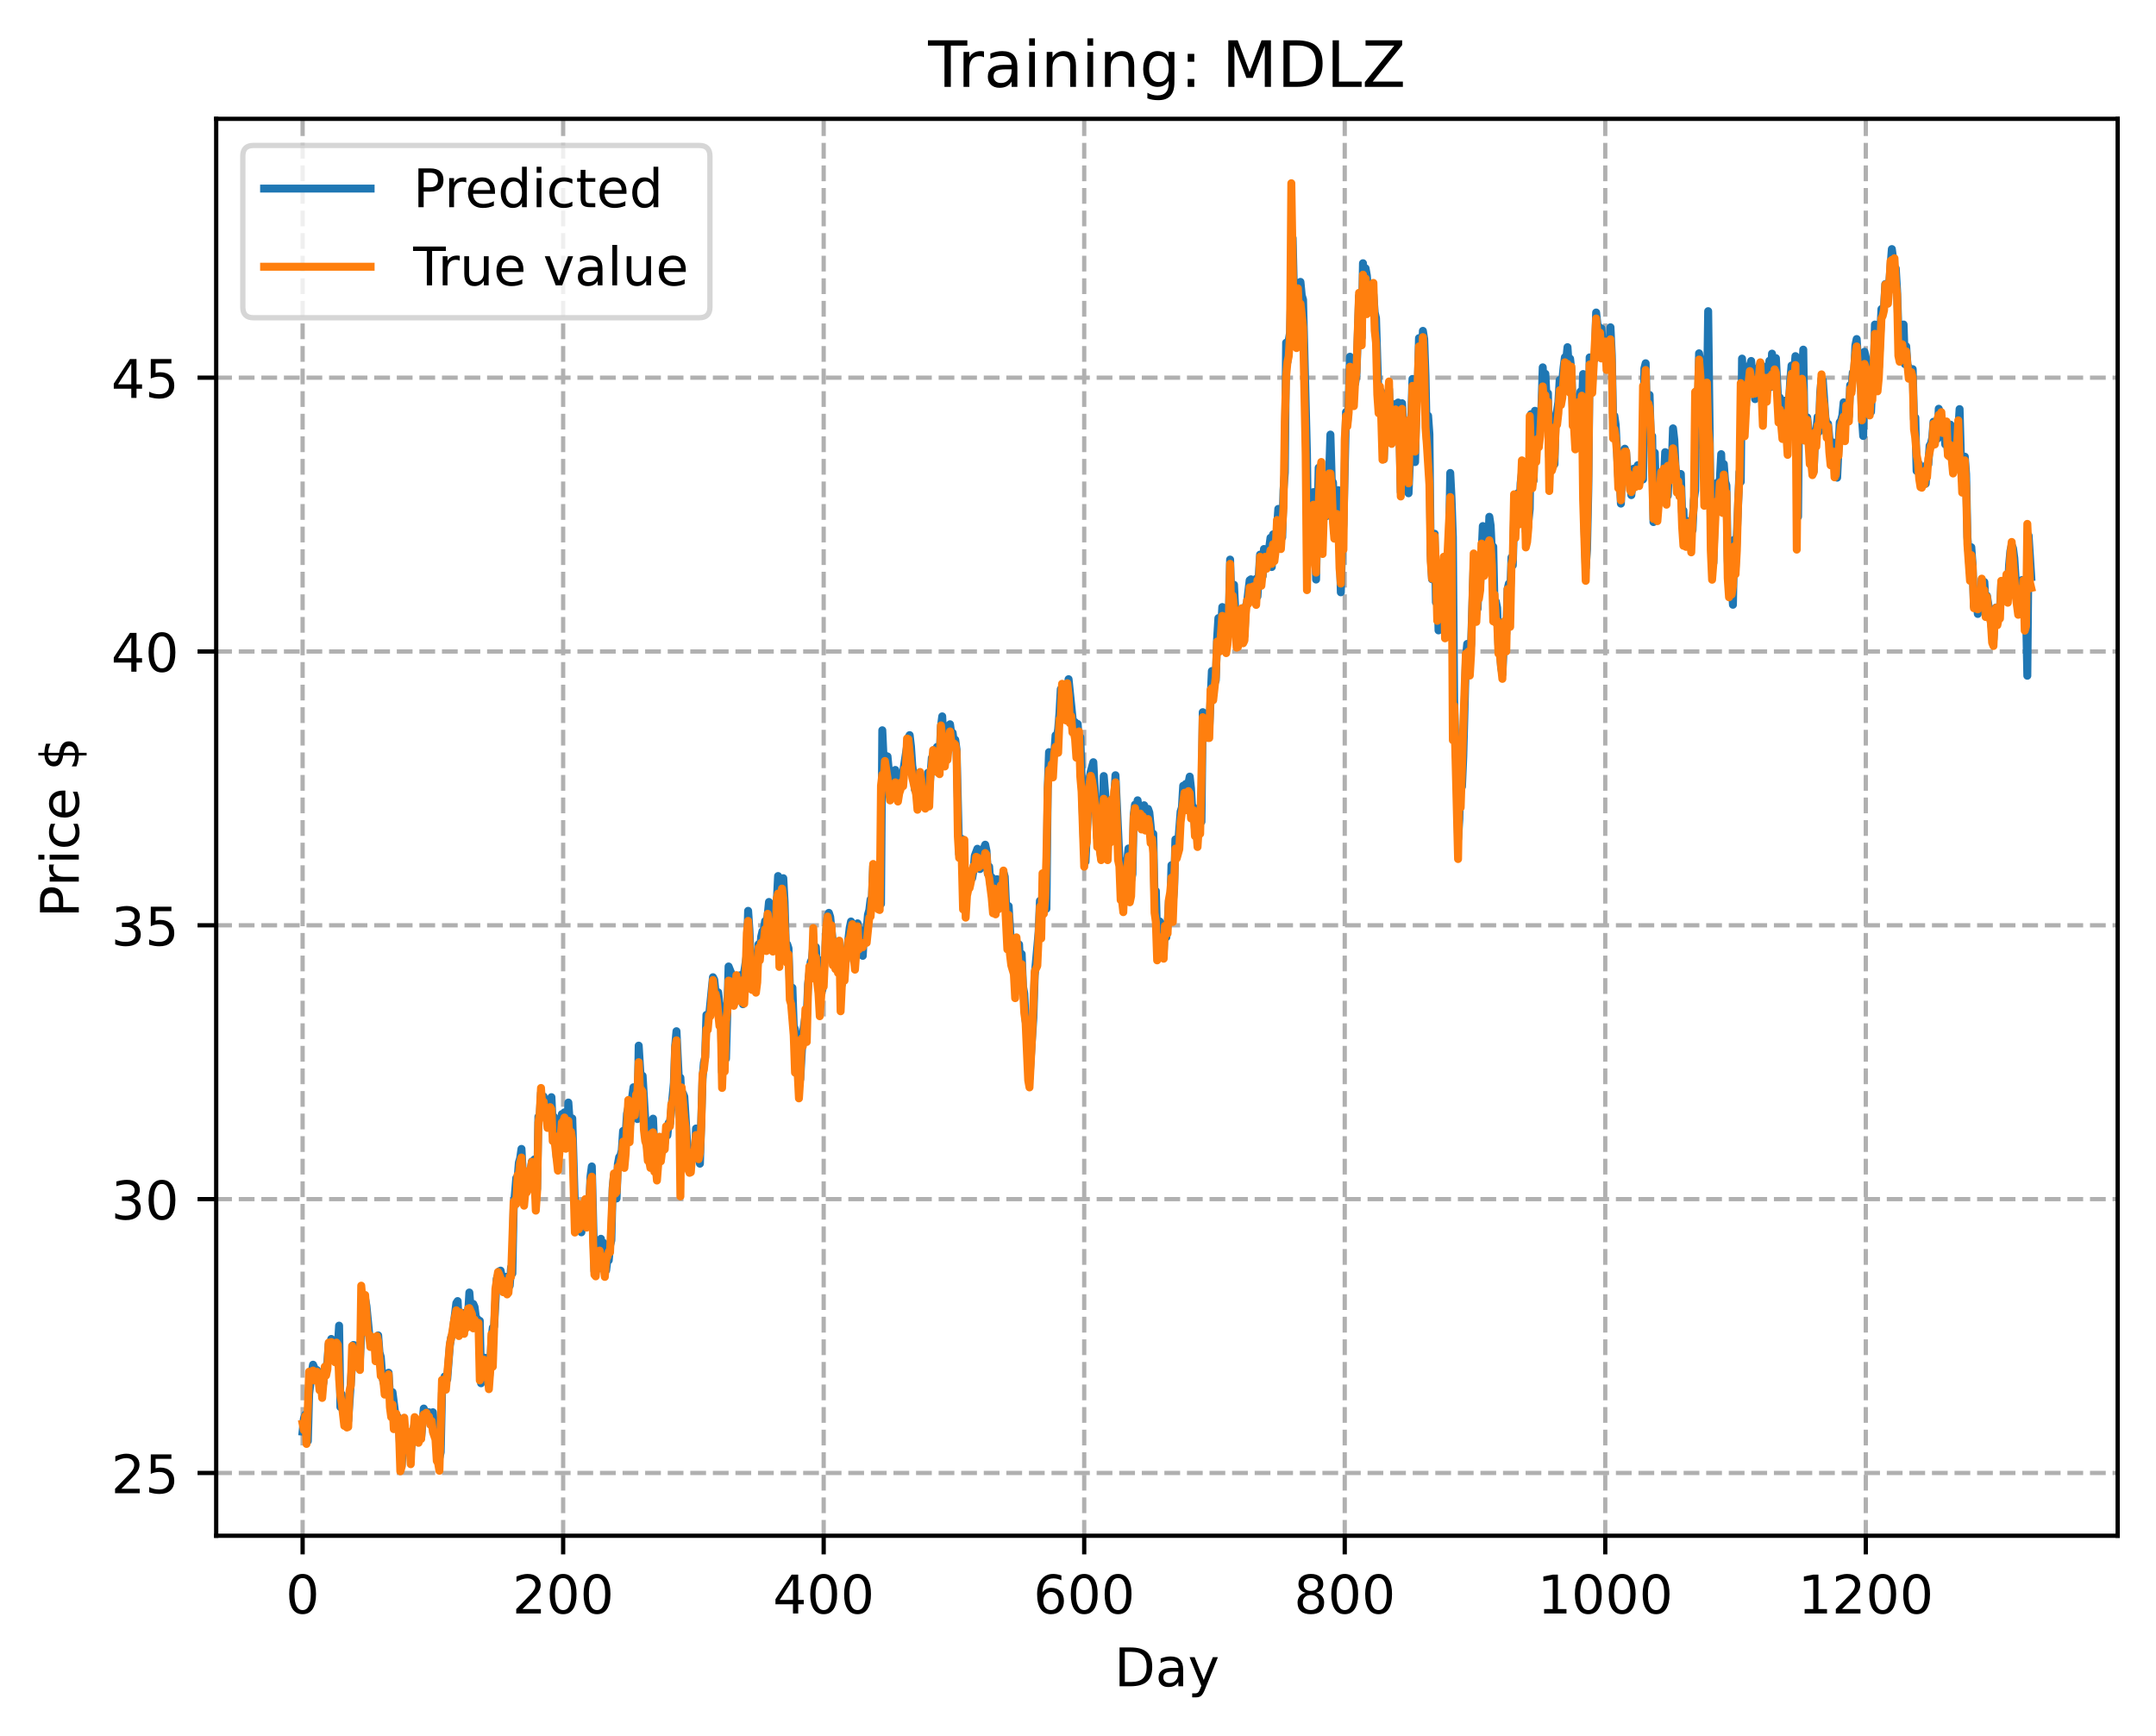 <?xml version="1.0" encoding="utf-8" standalone="no"?>
<!DOCTYPE svg PUBLIC "-//W3C//DTD SVG 1.1//EN"
  "http://www.w3.org/Graphics/SVG/1.1/DTD/svg11.dtd">
<!-- Created with matplotlib (https://matplotlib.org/) -->
<svg height="325.986pt" version="1.1" viewBox="0 0 404.923 325.986" width="404.923pt" xmlns="http://www.w3.org/2000/svg" xmlns:xlink="http://www.w3.org/1999/xlink">
 <defs>
  <style type="text/css">
*{stroke-linecap:butt;stroke-linejoin:round;}
  </style>
 </defs>
 <g id="figure_1">
  <g id="patch_1">
   <path d="M 0 325.986 
L 404.923 325.986 
L 404.923 0 
L 0 0 
z
" style="fill:#ffffff;"/>
  </g>
  <g id="axes_1">
   <g id="patch_2">
    <path d="M 40.603 288.43 
L 397.723 288.43 
L 397.723 22.318 
L 40.603 22.318 
z
" style="fill:#ffffff;"/>
   </g>
   <g id="matplotlib.axis_1">
    <g id="xtick_1">
     <g id="line2d_1">
      <path clip-path="url(#p14a946edad)" d="M 56.836 288.43 
L 56.836 22.318 
" style="fill:none;stroke:#b0b0b0;stroke-dasharray:2.96,1.28;stroke-dashoffset:0;stroke-width:0.8;"/>
     </g>
     <g id="line2d_2">
      <defs>
       <path d="M 0 0 
L 0 3.5 
" id="m23d00ff4e7" style="stroke:#000000;stroke-width:0.8;"/>
      </defs>
      <g>
       <use style="stroke:#000000;stroke-width:0.8;" x="56.836" xlink:href="#m23d00ff4e7" y="288.43"/>
      </g>
     </g>
     <g id="text_1">
      <!-- 0 -->
      <defs>
       <path d="M 31.781 66.406 
Q 24.172 66.406 20.328 58.906 
Q 16.5 51.422 16.5 36.375 
Q 16.5 21.391 20.328 13.891 
Q 24.172 6.391 31.781 6.391 
Q 39.453 6.391 43.281 13.891 
Q 47.125 21.391 47.125 36.375 
Q 47.125 51.422 43.281 58.906 
Q 39.453 66.406 31.781 66.406 
z
M 31.781 74.219 
Q 44.047 74.219 50.516 64.516 
Q 56.984 54.828 56.984 36.375 
Q 56.984 17.969 50.516 8.266 
Q 44.047 -1.422 31.781 -1.422 
Q 19.531 -1.422 13.062 8.266 
Q 6.594 17.969 6.594 36.375 
Q 6.594 54.828 13.062 64.516 
Q 19.531 74.219 31.781 74.219 
z
" id="DejaVuSans-48"/>
      </defs>
      <g transform="translate(53.655 303.029)scale(0.1 -0.1)">
       <use xlink:href="#DejaVuSans-48"/>
      </g>
     </g>
    </g>
    <g id="xtick_2">
     <g id="line2d_3">
      <path clip-path="url(#p14a946edad)" d="M 105.766 288.43 
L 105.766 22.318 
" style="fill:none;stroke:#b0b0b0;stroke-dasharray:2.96,1.28;stroke-dashoffset:0;stroke-width:0.8;"/>
     </g>
     <g id="line2d_4">
      <g>
       <use style="stroke:#000000;stroke-width:0.8;" x="105.766" xlink:href="#m23d00ff4e7" y="288.43"/>
      </g>
     </g>
     <g id="text_2">
      <!-- 200 -->
      <defs>
       <path d="M 19.188 8.297 
L 53.609 8.297 
L 53.609 0 
L 7.328 0 
L 7.328 8.297 
Q 12.938 14.109 22.625 23.891 
Q 32.328 33.688 34.812 36.531 
Q 39.547 41.844 41.422 45.531 
Q 43.312 49.219 43.312 52.781 
Q 43.312 58.594 39.234 62.25 
Q 35.156 65.922 28.609 65.922 
Q 23.969 65.922 18.812 64.312 
Q 13.672 62.703 7.812 59.422 
L 7.812 69.391 
Q 13.766 71.781 18.938 73 
Q 24.125 74.219 28.422 74.219 
Q 39.75 74.219 46.484 68.547 
Q 53.219 62.891 53.219 53.422 
Q 53.219 48.922 51.531 44.891 
Q 49.859 40.875 45.406 35.406 
Q 44.188 33.984 37.641 27.219 
Q 31.109 20.453 19.188 8.297 
z
" id="DejaVuSans-50"/>
      </defs>
      <g transform="translate(96.223 303.029)scale(0.1 -0.1)">
       <use xlink:href="#DejaVuSans-50"/>
       <use x="63.623" xlink:href="#DejaVuSans-48"/>
       <use x="127.246" xlink:href="#DejaVuSans-48"/>
      </g>
     </g>
    </g>
    <g id="xtick_3">
     <g id="line2d_5">
      <path clip-path="url(#p14a946edad)" d="M 154.697 288.43 
L 154.697 22.318 
" style="fill:none;stroke:#b0b0b0;stroke-dasharray:2.96,1.28;stroke-dashoffset:0;stroke-width:0.8;"/>
     </g>
     <g id="line2d_6">
      <g>
       <use style="stroke:#000000;stroke-width:0.8;" x="154.697" xlink:href="#m23d00ff4e7" y="288.43"/>
      </g>
     </g>
     <g id="text_3">
      <!-- 400 -->
      <defs>
       <path d="M 37.797 64.312 
L 12.891 25.391 
L 37.797 25.391 
z
M 35.203 72.906 
L 47.609 72.906 
L 47.609 25.391 
L 58.016 25.391 
L 58.016 17.188 
L 47.609 17.188 
L 47.609 0 
L 37.797 0 
L 37.797 17.188 
L 4.891 17.188 
L 4.891 26.703 
z
" id="DejaVuSans-52"/>
      </defs>
      <g transform="translate(145.153 303.029)scale(0.1 -0.1)">
       <use xlink:href="#DejaVuSans-52"/>
       <use x="63.623" xlink:href="#DejaVuSans-48"/>
       <use x="127.246" xlink:href="#DejaVuSans-48"/>
      </g>
     </g>
    </g>
    <g id="xtick_4">
     <g id="line2d_7">
      <path clip-path="url(#p14a946edad)" d="M 203.628 288.43 
L 203.628 22.318 
" style="fill:none;stroke:#b0b0b0;stroke-dasharray:2.96,1.28;stroke-dashoffset:0;stroke-width:0.8;"/>
     </g>
     <g id="line2d_8">
      <g>
       <use style="stroke:#000000;stroke-width:0.8;" x="203.628" xlink:href="#m23d00ff4e7" y="288.43"/>
      </g>
     </g>
     <g id="text_4">
      <!-- 600 -->
      <defs>
       <path d="M 33.016 40.375 
Q 26.375 40.375 22.484 35.828 
Q 18.609 31.297 18.609 23.391 
Q 18.609 15.531 22.484 10.953 
Q 26.375 6.391 33.016 6.391 
Q 39.656 6.391 43.531 10.953 
Q 47.406 15.531 47.406 23.391 
Q 47.406 31.297 43.531 35.828 
Q 39.656 40.375 33.016 40.375 
z
M 52.594 71.297 
L 52.594 62.312 
Q 48.875 64.062 45.094 64.984 
Q 41.312 65.922 37.594 65.922 
Q 27.828 65.922 22.672 59.328 
Q 17.531 52.734 16.797 39.406 
Q 19.672 43.656 24.016 45.922 
Q 28.375 48.188 33.594 48.188 
Q 44.578 48.188 50.953 41.516 
Q 57.328 34.859 57.328 23.391 
Q 57.328 12.156 50.688 5.359 
Q 44.047 -1.422 33.016 -1.422 
Q 20.359 -1.422 13.672 8.266 
Q 6.984 17.969 6.984 36.375 
Q 6.984 53.656 15.188 63.938 
Q 23.391 74.219 37.203 74.219 
Q 40.922 74.219 44.703 73.484 
Q 48.484 72.75 52.594 71.297 
z
" id="DejaVuSans-54"/>
      </defs>
      <g transform="translate(194.084 303.029)scale(0.1 -0.1)">
       <use xlink:href="#DejaVuSans-54"/>
       <use x="63.623" xlink:href="#DejaVuSans-48"/>
       <use x="127.246" xlink:href="#DejaVuSans-48"/>
      </g>
     </g>
    </g>
    <g id="xtick_5">
     <g id="line2d_9">
      <path clip-path="url(#p14a946edad)" d="M 252.558 288.43 
L 252.558 22.318 
" style="fill:none;stroke:#b0b0b0;stroke-dasharray:2.96,1.28;stroke-dashoffset:0;stroke-width:0.8;"/>
     </g>
     <g id="line2d_10">
      <g>
       <use style="stroke:#000000;stroke-width:0.8;" x="252.558" xlink:href="#m23d00ff4e7" y="288.43"/>
      </g>
     </g>
     <g id="text_5">
      <!-- 800 -->
      <defs>
       <path d="M 31.781 34.625 
Q 24.75 34.625 20.719 30.859 
Q 16.703 27.094 16.703 20.516 
Q 16.703 13.922 20.719 10.156 
Q 24.75 6.391 31.781 6.391 
Q 38.812 6.391 42.859 10.172 
Q 46.922 13.969 46.922 20.516 
Q 46.922 27.094 42.891 30.859 
Q 38.875 34.625 31.781 34.625 
z
M 21.922 38.812 
Q 15.578 40.375 12.031 44.719 
Q 8.5 49.078 8.5 55.328 
Q 8.5 64.062 14.719 69.141 
Q 20.953 74.219 31.781 74.219 
Q 42.672 74.219 48.875 69.141 
Q 55.078 64.062 55.078 55.328 
Q 55.078 49.078 51.531 44.719 
Q 48 40.375 41.703 38.812 
Q 48.828 37.156 52.797 32.312 
Q 56.781 27.484 56.781 20.516 
Q 56.781 9.906 50.312 4.234 
Q 43.844 -1.422 31.781 -1.422 
Q 19.734 -1.422 13.25 4.234 
Q 6.781 9.906 6.781 20.516 
Q 6.781 27.484 10.781 32.312 
Q 14.797 37.156 21.922 38.812 
z
M 18.312 54.391 
Q 18.312 48.734 21.844 45.562 
Q 25.391 42.391 31.781 42.391 
Q 38.141 42.391 41.719 45.562 
Q 45.312 48.734 45.312 54.391 
Q 45.312 60.062 41.719 63.234 
Q 38.141 66.406 31.781 66.406 
Q 25.391 66.406 21.844 63.234 
Q 18.312 60.062 18.312 54.391 
z
" id="DejaVuSans-56"/>
      </defs>
      <g transform="translate(243.015 303.029)scale(0.1 -0.1)">
       <use xlink:href="#DejaVuSans-56"/>
       <use x="63.623" xlink:href="#DejaVuSans-48"/>
       <use x="127.246" xlink:href="#DejaVuSans-48"/>
      </g>
     </g>
    </g>
    <g id="xtick_6">
     <g id="line2d_11">
      <path clip-path="url(#p14a946edad)" d="M 301.489 288.43 
L 301.489 22.318 
" style="fill:none;stroke:#b0b0b0;stroke-dasharray:2.96,1.28;stroke-dashoffset:0;stroke-width:0.8;"/>
     </g>
     <g id="line2d_12">
      <g>
       <use style="stroke:#000000;stroke-width:0.8;" x="301.489" xlink:href="#m23d00ff4e7" y="288.43"/>
      </g>
     </g>
     <g id="text_6">
      <!-- 1000 -->
      <defs>
       <path d="M 12.406 8.297 
L 28.516 8.297 
L 28.516 63.922 
L 10.984 60.406 
L 10.984 69.391 
L 28.422 72.906 
L 38.281 72.906 
L 38.281 8.297 
L 54.391 8.297 
L 54.391 0 
L 12.406 0 
z
" id="DejaVuSans-49"/>
      </defs>
      <g transform="translate(288.764 303.029)scale(0.1 -0.1)">
       <use xlink:href="#DejaVuSans-49"/>
       <use x="63.623" xlink:href="#DejaVuSans-48"/>
       <use x="127.246" xlink:href="#DejaVuSans-48"/>
       <use x="190.869" xlink:href="#DejaVuSans-48"/>
      </g>
     </g>
    </g>
    <g id="xtick_7">
     <g id="line2d_13">
      <path clip-path="url(#p14a946edad)" d="M 350.419 288.43 
L 350.419 22.318 
" style="fill:none;stroke:#b0b0b0;stroke-dasharray:2.96,1.28;stroke-dashoffset:0;stroke-width:0.8;"/>
     </g>
     <g id="line2d_14">
      <g>
       <use style="stroke:#000000;stroke-width:0.8;" x="350.419" xlink:href="#m23d00ff4e7" y="288.43"/>
      </g>
     </g>
     <g id="text_7">
      <!-- 1200 -->
      <g transform="translate(337.694 303.029)scale(0.1 -0.1)">
       <use xlink:href="#DejaVuSans-49"/>
       <use x="63.623" xlink:href="#DejaVuSans-50"/>
       <use x="127.246" xlink:href="#DejaVuSans-48"/>
       <use x="190.869" xlink:href="#DejaVuSans-48"/>
      </g>
     </g>
    </g>
    <g id="text_8">
     <!-- Day -->
     <defs>
      <path d="M 19.672 64.797 
L 19.672 8.109 
L 31.594 8.109 
Q 46.688 8.109 53.688 14.938 
Q 60.688 21.781 60.688 36.531 
Q 60.688 51.172 53.688 57.984 
Q 46.688 64.797 31.594 64.797 
z
M 9.812 72.906 
L 30.078 72.906 
Q 51.266 72.906 61.172 64.094 
Q 71.094 55.281 71.094 36.531 
Q 71.094 17.672 61.125 8.828 
Q 51.172 0 30.078 0 
L 9.812 0 
z
" id="DejaVuSans-68"/>
      <path d="M 34.281 27.484 
Q 23.391 27.484 19.188 25 
Q 14.984 22.516 14.984 16.5 
Q 14.984 11.719 18.141 8.906 
Q 21.297 6.109 26.703 6.109 
Q 34.188 6.109 38.703 11.406 
Q 43.219 16.703 43.219 25.484 
L 43.219 27.484 
z
M 52.203 31.203 
L 52.203 0 
L 43.219 0 
L 43.219 8.297 
Q 40.141 3.328 35.547 0.953 
Q 30.953 -1.422 24.312 -1.422 
Q 15.922 -1.422 10.953 3.297 
Q 6 8.016 6 15.922 
Q 6 25.141 12.172 29.828 
Q 18.359 34.516 30.609 34.516 
L 43.219 34.516 
L 43.219 35.406 
Q 43.219 41.609 39.141 45 
Q 35.062 48.391 27.688 48.391 
Q 23 48.391 18.547 47.266 
Q 14.109 46.141 10.016 43.891 
L 10.016 52.203 
Q 14.938 54.109 19.578 55.047 
Q 24.219 56 28.609 56 
Q 40.484 56 46.344 49.844 
Q 52.203 43.703 52.203 31.203 
z
" id="DejaVuSans-97"/>
      <path d="M 32.172 -5.078 
Q 28.375 -14.844 24.75 -17.812 
Q 21.141 -20.797 15.094 -20.797 
L 7.906 -20.797 
L 7.906 -13.281 
L 13.188 -13.281 
Q 16.891 -13.281 18.938 -11.516 
Q 21 -9.766 23.484 -3.219 
L 25.094 0.875 
L 2.984 54.688 
L 12.5 54.688 
L 29.594 11.922 
L 46.688 54.688 
L 56.203 54.688 
z
" id="DejaVuSans-121"/>
     </defs>
     <g transform="translate(209.29 316.707)scale(0.1 -0.1)">
      <use xlink:href="#DejaVuSans-68"/>
      <use x="77.002" xlink:href="#DejaVuSans-97"/>
      <use x="138.281" xlink:href="#DejaVuSans-121"/>
     </g>
    </g>
   </g>
   <g id="matplotlib.axis_2">
    <g id="ytick_1">
     <g id="line2d_15">
      <path clip-path="url(#p14a946edad)" d="M 40.603 276.643 
L 397.723 276.643 
" style="fill:none;stroke:#b0b0b0;stroke-dasharray:2.96,1.28;stroke-dashoffset:0;stroke-width:0.8;"/>
     </g>
     <g id="line2d_16">
      <defs>
       <path d="M 0 0 
L -3.5 0 
" id="m096d445e7e" style="stroke:#000000;stroke-width:0.8;"/>
      </defs>
      <g>
       <use style="stroke:#000000;stroke-width:0.8;" x="40.603" xlink:href="#m096d445e7e" y="276.643"/>
      </g>
     </g>
     <g id="text_9">
      <!-- 25 -->
      <defs>
       <path d="M 10.797 72.906 
L 49.516 72.906 
L 49.516 64.594 
L 19.828 64.594 
L 19.828 46.734 
Q 21.969 47.469 24.109 47.828 
Q 26.266 48.188 28.422 48.188 
Q 40.625 48.188 47.75 41.5 
Q 54.891 34.812 54.891 23.391 
Q 54.891 11.625 47.562 5.094 
Q 40.234 -1.422 26.906 -1.422 
Q 22.312 -1.422 17.547 -0.641 
Q 12.797 0.141 7.719 1.703 
L 7.719 11.625 
Q 12.109 9.234 16.797 8.062 
Q 21.484 6.891 26.703 6.891 
Q 35.156 6.891 40.078 11.328 
Q 45.016 15.766 45.016 23.391 
Q 45.016 31 40.078 35.438 
Q 35.156 39.891 26.703 39.891 
Q 22.75 39.891 18.812 39.016 
Q 14.891 38.141 10.797 36.281 
z
" id="DejaVuSans-53"/>
      </defs>
      <g transform="translate(20.878 280.442)scale(0.1 -0.1)">
       <use xlink:href="#DejaVuSans-50"/>
       <use x="63.623" xlink:href="#DejaVuSans-53"/>
      </g>
     </g>
    </g>
    <g id="ytick_2">
     <g id="line2d_17">
      <path clip-path="url(#p14a946edad)" d="M 40.603 225.214 
L 397.723 225.214 
" style="fill:none;stroke:#b0b0b0;stroke-dasharray:2.96,1.28;stroke-dashoffset:0;stroke-width:0.8;"/>
     </g>
     <g id="line2d_18">
      <g>
       <use style="stroke:#000000;stroke-width:0.8;" x="40.603" xlink:href="#m096d445e7e" y="225.214"/>
      </g>
     </g>
     <g id="text_10">
      <!-- 30 -->
      <defs>
       <path d="M 40.578 39.312 
Q 47.656 37.797 51.625 33 
Q 55.609 28.219 55.609 21.188 
Q 55.609 10.406 48.188 4.484 
Q 40.766 -1.422 27.094 -1.422 
Q 22.516 -1.422 17.656 -0.516 
Q 12.797 0.391 7.625 2.203 
L 7.625 11.719 
Q 11.719 9.328 16.594 8.109 
Q 21.484 6.891 26.812 6.891 
Q 36.078 6.891 40.938 10.547 
Q 45.797 14.203 45.797 21.188 
Q 45.797 27.641 41.281 31.266 
Q 36.766 34.906 28.719 34.906 
L 20.219 34.906 
L 20.219 43.016 
L 29.109 43.016 
Q 36.375 43.016 40.234 45.922 
Q 44.094 48.828 44.094 54.297 
Q 44.094 59.906 40.109 62.906 
Q 36.141 65.922 28.719 65.922 
Q 24.656 65.922 20.016 65.031 
Q 15.375 64.156 9.812 62.312 
L 9.812 71.094 
Q 15.438 72.656 20.344 73.438 
Q 25.25 74.219 29.594 74.219 
Q 40.828 74.219 47.359 69.109 
Q 53.906 64.016 53.906 55.328 
Q 53.906 49.266 50.438 45.094 
Q 46.969 40.922 40.578 39.312 
z
" id="DejaVuSans-51"/>
      </defs>
      <g transform="translate(20.878 229.013)scale(0.1 -0.1)">
       <use xlink:href="#DejaVuSans-51"/>
       <use x="63.623" xlink:href="#DejaVuSans-48"/>
      </g>
     </g>
    </g>
    <g id="ytick_3">
     <g id="line2d_19">
      <path clip-path="url(#p14a946edad)" d="M 40.603 173.786 
L 397.723 173.786 
" style="fill:none;stroke:#b0b0b0;stroke-dasharray:2.96,1.28;stroke-dashoffset:0;stroke-width:0.8;"/>
     </g>
     <g id="line2d_20">
      <g>
       <use style="stroke:#000000;stroke-width:0.8;" x="40.603" xlink:href="#m096d445e7e" y="173.786"/>
      </g>
     </g>
     <g id="text_11">
      <!-- 35 -->
      <g transform="translate(20.878 177.585)scale(0.1 -0.1)">
       <use xlink:href="#DejaVuSans-51"/>
       <use x="63.623" xlink:href="#DejaVuSans-53"/>
      </g>
     </g>
    </g>
    <g id="ytick_4">
     <g id="line2d_21">
      <path clip-path="url(#p14a946edad)" d="M 40.603 122.357 
L 397.723 122.357 
" style="fill:none;stroke:#b0b0b0;stroke-dasharray:2.96,1.28;stroke-dashoffset:0;stroke-width:0.8;"/>
     </g>
     <g id="line2d_22">
      <g>
       <use style="stroke:#000000;stroke-width:0.8;" x="40.603" xlink:href="#m096d445e7e" y="122.357"/>
      </g>
     </g>
     <g id="text_12">
      <!-- 40 -->
      <g transform="translate(20.878 126.156)scale(0.1 -0.1)">
       <use xlink:href="#DejaVuSans-52"/>
       <use x="63.623" xlink:href="#DejaVuSans-48"/>
      </g>
     </g>
    </g>
    <g id="ytick_5">
     <g id="line2d_23">
      <path clip-path="url(#p14a946edad)" d="M 40.603 70.928 
L 397.723 70.928 
" style="fill:none;stroke:#b0b0b0;stroke-dasharray:2.96,1.28;stroke-dashoffset:0;stroke-width:0.8;"/>
     </g>
     <g id="line2d_24">
      <g>
       <use style="stroke:#000000;stroke-width:0.8;" x="40.603" xlink:href="#m096d445e7e" y="70.928"/>
      </g>
     </g>
     <g id="text_13">
      <!-- 45 -->
      <g transform="translate(20.878 74.728)scale(0.1 -0.1)">
       <use xlink:href="#DejaVuSans-52"/>
       <use x="63.623" xlink:href="#DejaVuSans-53"/>
      </g>
     </g>
    </g>
    <g id="text_14">
     <!-- Price $ -->
     <defs>
      <path d="M 19.672 64.797 
L 19.672 37.406 
L 32.078 37.406 
Q 38.969 37.406 42.719 40.969 
Q 46.484 44.531 46.484 51.125 
Q 46.484 57.672 42.719 61.234 
Q 38.969 64.797 32.078 64.797 
z
M 9.812 72.906 
L 32.078 72.906 
Q 44.344 72.906 50.609 67.359 
Q 56.891 61.812 56.891 51.125 
Q 56.891 40.328 50.609 34.812 
Q 44.344 29.297 32.078 29.297 
L 19.672 29.297 
L 19.672 0 
L 9.812 0 
z
" id="DejaVuSans-80"/>
      <path d="M 41.109 46.297 
Q 39.594 47.172 37.812 47.578 
Q 36.031 48 33.891 48 
Q 26.266 48 22.188 43.047 
Q 18.109 38.094 18.109 28.812 
L 18.109 0 
L 9.078 0 
L 9.078 54.688 
L 18.109 54.688 
L 18.109 46.188 
Q 20.953 51.172 25.484 53.578 
Q 30.031 56 36.531 56 
Q 37.453 56 38.578 55.875 
Q 39.703 55.766 41.062 55.516 
z
" id="DejaVuSans-114"/>
      <path d="M 9.422 54.688 
L 18.406 54.688 
L 18.406 0 
L 9.422 0 
z
M 9.422 75.984 
L 18.406 75.984 
L 18.406 64.594 
L 9.422 64.594 
z
" id="DejaVuSans-105"/>
      <path d="M 48.781 52.594 
L 48.781 44.188 
Q 44.969 46.297 41.141 47.344 
Q 37.312 48.391 33.406 48.391 
Q 24.656 48.391 19.812 42.844 
Q 14.984 37.312 14.984 27.297 
Q 14.984 17.281 19.812 11.734 
Q 24.656 6.203 33.406 6.203 
Q 37.312 6.203 41.141 7.25 
Q 44.969 8.297 48.781 10.406 
L 48.781 2.094 
Q 45.016 0.344 40.984 -0.531 
Q 36.969 -1.422 32.422 -1.422 
Q 20.062 -1.422 12.781 6.344 
Q 5.516 14.109 5.516 27.297 
Q 5.516 40.672 12.859 48.328 
Q 20.219 56 33.016 56 
Q 37.156 56 41.109 55.141 
Q 45.062 54.297 48.781 52.594 
z
" id="DejaVuSans-99"/>
      <path d="M 56.203 29.594 
L 56.203 25.203 
L 14.891 25.203 
Q 15.484 15.922 20.484 11.062 
Q 25.484 6.203 34.422 6.203 
Q 39.594 6.203 44.453 7.469 
Q 49.312 8.734 54.109 11.281 
L 54.109 2.781 
Q 49.266 0.734 44.188 -0.344 
Q 39.109 -1.422 33.891 -1.422 
Q 20.797 -1.422 13.156 6.188 
Q 5.516 13.812 5.516 26.812 
Q 5.516 40.234 12.766 48.109 
Q 20.016 56 32.328 56 
Q 43.359 56 49.781 48.891 
Q 56.203 41.797 56.203 29.594 
z
M 47.219 32.234 
Q 47.125 39.594 43.094 43.984 
Q 39.062 48.391 32.422 48.391 
Q 24.906 48.391 20.391 44.141 
Q 15.875 39.891 15.188 32.172 
z
" id="DejaVuSans-101"/>
      <path id="DejaVuSans-32"/>
      <path d="M 33.797 -14.703 
L 28.906 -14.703 
L 28.859 0 
Q 23.734 0.094 18.609 1.188 
Q 13.484 2.297 8.297 4.5 
L 8.297 13.281 
Q 13.281 10.156 18.375 8.562 
Q 23.484 6.984 28.906 6.938 
L 28.906 29.203 
Q 18.109 30.953 13.203 35.156 
Q 8.297 39.359 8.297 46.688 
Q 8.297 54.641 13.625 59.219 
Q 18.953 63.812 28.906 64.5 
L 28.906 75.984 
L 33.797 75.984 
L 33.797 64.656 
Q 38.328 64.453 42.578 63.688 
Q 46.828 62.938 50.875 61.625 
L 50.875 53.078 
Q 46.828 55.125 42.547 56.25 
Q 38.281 57.375 33.797 57.562 
L 33.797 36.719 
Q 44.875 35.016 50.094 30.609 
Q 55.328 26.219 55.328 18.609 
Q 55.328 10.359 49.781 5.594 
Q 44.234 0.828 33.797 0.094 
z
M 28.906 37.594 
L 28.906 57.625 
Q 23.25 56.984 20.266 54.391 
Q 17.281 51.812 17.281 47.516 
Q 17.281 43.312 20.031 40.969 
Q 22.797 38.625 28.906 37.594 
z
M 33.797 28.219 
L 33.797 7.078 
Q 39.984 7.906 43.141 10.594 
Q 46.297 13.281 46.297 17.672 
Q 46.297 21.969 43.281 24.5 
Q 40.281 27.047 33.797 28.219 
z
" id="DejaVuSans-36"/>
     </defs>
     <g transform="translate(14.798 172.342)rotate(-90)scale(0.1 -0.1)">
      <use xlink:href="#DejaVuSans-80"/>
      <use x="58.553" xlink:href="#DejaVuSans-114"/>
      <use x="99.666" xlink:href="#DejaVuSans-105"/>
      <use x="127.449" xlink:href="#DejaVuSans-99"/>
      <use x="182.43" xlink:href="#DejaVuSans-101"/>
      <use x="243.953" xlink:href="#DejaVuSans-32"/>
      <use x="275.74" xlink:href="#DejaVuSans-36"/>
     </g>
    </g>
   </g>
   <g id="line2d_25">
    <path clip-path="url(#p14a946edad)" d="M 56.836 268.878 
L 57.081 266.421 
L 57.325 265.711 
L 57.57 267.37 
L 57.814 270.645 
L 58.059 261.798 
L 58.548 257.746 
L 58.793 256.312 
L 59.038 256.897 
L 59.282 258.244 
L 59.527 257.309 
L 59.772 257.888 
L 60.016 259.238 
L 60.261 259.491 
L 60.506 260.737 
L 60.75 259.599 
L 60.995 257.086 
L 61.24 257.307 
L 61.484 255.779 
L 61.729 252.501 
L 61.974 252.717 
L 62.218 251.471 
L 62.463 252.587 
L 62.708 254.93 
L 63.197 252.077 
L 63.441 252.982 
L 63.686 248.974 
L 63.931 264.26 
L 64.175 261.871 
L 64.42 264.812 
L 64.665 266.16 
L 64.909 263.782 
L 65.154 264.982 
L 65.399 266.816 
L 66.377 252.604 
L 66.622 252.673 
L 66.867 253.922 
L 67.111 254.475 
L 67.356 255.645 
L 67.601 255.302 
L 68.09 245.753 
L 68.335 246.108 
L 68.579 243.95 
L 68.824 245.27 
L 69.313 250.244 
L 69.558 251.854 
L 69.802 252.353 
L 70.047 252.56 
L 70.292 252.093 
L 70.536 252.66 
L 70.781 251.104 
L 71.026 250.801 
L 71.27 254.025 
L 71.515 254.847 
L 71.76 258.021 
L 72.004 259.528 
L 72.249 260.217 
L 72.494 259.89 
L 72.738 260.162 
L 72.983 257.817 
L 73.228 261.894 
L 73.472 261.463 
L 73.717 261.471 
L 74.206 265.318 
L 74.451 266.03 
L 74.696 266.092 
L 74.94 267.942 
L 75.185 272.859 
L 75.429 275.366 
L 75.919 268.757 
L 76.408 270.888 
L 76.653 269.823 
L 77.142 272.769 
L 77.631 268.772 
L 77.876 267.342 
L 78.121 268.649 
L 78.365 268.067 
L 78.61 270.306 
L 78.855 270.314 
L 79.099 269.999 
L 79.589 264.543 
L 79.833 265.42 
L 80.078 265.127 
L 80.323 265.355 
L 80.567 265.249 
L 80.812 266.74 
L 81.056 266.272 
L 81.301 265.238 
L 81.546 268.866 
L 81.79 269.211 
L 82.28 272.758 
L 82.524 273.842 
L 82.769 272.737 
L 83.014 261.56 
L 83.258 260.358 
L 83.503 258.523 
L 83.748 259.317 
L 83.992 259.062 
L 84.482 252.732 
L 84.726 251.204 
L 84.971 250.718 
L 85.705 244.732 
L 85.95 244.359 
L 86.194 249.28 
L 86.684 246.548 
L 86.928 246.779 
L 87.173 246.586 
L 87.662 247.351 
L 87.907 246.976 
L 88.151 242.751 
L 88.396 245.802 
L 88.641 245.122 
L 88.885 244.901 
L 89.13 245.465 
L 89.375 247.387 
L 89.619 247.654 
L 89.864 248.894 
L 90.109 248.064 
L 90.353 259.793 
L 90.843 255.919 
L 91.087 255.003 
L 91.332 256.934 
L 91.577 257.193 
L 91.821 259.463 
L 92.066 256.607 
L 92.311 251.477 
L 92.555 249.339 
L 92.8 249.119 
L 93.289 240.171 
L 93.778 238.764 
L 94.023 238.639 
L 94.268 239.907 
L 94.512 241.941 
L 94.757 240.272 
L 95.002 239.807 
L 95.246 240.475 
L 95.491 241.762 
L 95.736 241.456 
L 95.98 238.029 
L 96.225 239.171 
L 96.47 227.15 
L 96.959 221.244 
L 97.204 221.415 
L 97.448 218.364 
L 97.693 217.533 
L 97.938 215.78 
L 98.182 220.215 
L 98.427 220.534 
L 98.672 223.774 
L 98.916 222.756 
L 99.161 222.961 
L 99.405 221.641 
L 99.895 218.139 
L 100.139 220.94 
L 100.384 217.75 
L 100.629 224.951 
L 100.873 223.237 
L 101.118 209.732 
L 101.363 209.629 
L 101.607 205.265 
L 101.852 207.693 
L 102.097 205.934 
L 102.341 207.382 
L 102.586 207.441 
L 102.831 209.105 
L 103.075 209.002 
L 103.32 209.173 
L 103.565 206.063 
L 103.809 211.153 
L 104.054 209.768 
L 104.543 217.34 
L 104.788 217.173 
L 105.032 215.979 
L 105.522 209.247 
L 105.766 209.373 
L 106.011 208.91 
L 106.256 214.677 
L 106.5 213.764 
L 106.745 207.071 
L 107.234 214.135 
L 107.479 210.052 
L 107.968 226.461 
L 108.213 229.257 
L 108.458 227.932 
L 108.702 228.646 
L 109.192 231.444 
L 109.436 226.477 
L 109.681 228.187 
L 109.926 226.278 
L 110.17 228.124 
L 110.415 225.386 
L 110.66 226.382 
L 110.904 220.952 
L 111.149 219.072 
L 111.638 238.696 
L 111.883 235.943 
L 112.127 238.42 
L 112.372 238.079 
L 112.861 232.659 
L 113.106 238.206 
L 113.351 233.426 
L 113.84 238.591 
L 114.085 236.562 
L 114.329 236.709 
L 114.574 233.912 
L 114.819 232.963 
L 115.063 223.099 
L 115.308 220.706 
L 115.553 221.814 
L 115.797 225.095 
L 116.042 218.638 
L 116.287 217.318 
L 116.531 217.013 
L 116.776 216.06 
L 117.02 212.4 
L 117.265 215.282 
L 117.51 212.994 
L 117.754 209.184 
L 117.999 208.023 
L 118.244 211.821 
L 118.488 210.172 
L 118.733 205.991 
L 118.978 204.201 
L 119.222 206.077 
L 119.467 205.383 
L 119.712 210.17 
L 119.956 196.385 
L 120.446 204.404 
L 120.69 202.05 
L 121.424 214.23 
L 121.669 216.717 
L 121.914 215.741 
L 122.158 217.934 
L 122.403 211.854 
L 122.648 210.097 
L 122.892 215.826 
L 123.381 218.949 
L 123.626 217.749 
L 123.871 217.504 
L 124.115 215.092 
L 124.36 214.364 
L 124.605 216.019 
L 125.094 212.825 
L 125.339 213.249 
L 125.583 210.893 
L 125.828 211.021 
L 126.562 203.368 
L 126.807 196.403 
L 127.051 193.677 
L 127.541 203.742 
L 127.785 202.398 
L 128.03 207.09 
L 128.275 205.359 
L 128.519 205.958 
L 129.253 217.91 
L 129.498 219.031 
L 129.742 215.77 
L 129.987 217.438 
L 130.232 217.17 
L 130.476 217.553 
L 130.721 211.946 
L 131.21 217.49 
L 131.455 218.555 
L 131.944 202.637 
L 132.189 199.599 
L 132.434 198.553 
L 132.678 190.607 
L 132.923 191.912 
L 133.168 190.821 
L 133.902 183.533 
L 134.146 184.005 
L 134.391 186.415 
L 134.636 186.82 
L 134.88 186.366 
L 135.125 188.436 
L 135.369 189.015 
L 135.614 201.354 
L 135.859 197.086 
L 136.103 199.076 
L 136.348 198.842 
L 136.837 181.519 
L 137.327 182.753 
L 137.816 187.218 
L 138.061 184.349 
L 138.305 183.886 
L 138.55 185.874 
L 138.795 183.242 
L 139.039 183.162 
L 139.284 187.896 
L 139.529 188.602 
L 139.773 182.55 
L 140.263 179.3 
L 140.507 171.067 
L 140.752 174.652 
L 140.996 180.884 
L 141.241 180.499 
L 141.486 182.78 
L 141.73 183.703 
L 141.975 183.472 
L 142.22 182.704 
L 142.464 177.342 
L 142.709 179.096 
L 142.954 175.952 
L 143.198 174.906 
L 143.443 174.713 
L 143.688 172.995 
L 143.932 173.018 
L 144.177 171.911 
L 144.422 169.401 
L 144.666 174.045 
L 144.911 174.59 
L 145.156 176.623 
L 145.4 174.125 
L 145.645 174.126 
L 146.134 164.53 
L 146.379 169.858 
L 146.624 170.32 
L 146.868 165.735 
L 147.113 164.937 
L 147.357 169.505 
L 147.602 178.304 
L 147.847 177.36 
L 148.091 178.101 
L 148.336 185.037 
L 148.581 186.304 
L 148.825 185.516 
L 149.07 192.678 
L 149.315 193.339 
L 149.559 196.567 
L 149.804 201.708 
L 150.049 202.867 
L 150.293 202.685 
L 150.783 194.13 
L 151.272 190.803 
L 151.517 190.849 
L 151.761 184.813 
L 152.251 180.692 
L 152.495 180.152 
L 152.74 177.631 
L 152.984 178.103 
L 153.229 177.876 
L 153.474 182.201 
L 153.718 183.063 
L 153.963 184.607 
L 154.208 183.999 
L 154.452 185.89 
L 154.697 180.122 
L 154.942 180.249 
L 155.186 174.546 
L 155.431 172.098 
L 155.676 171.445 
L 155.92 172.213 
L 156.41 176.934 
L 156.654 179.649 
L 156.899 179.433 
L 157.144 178.631 
L 157.388 181.028 
L 157.633 180.143 
L 157.878 180.401 
L 158.122 184.872 
L 158.367 180.035 
L 158.612 180.393 
L 158.856 180.485 
L 159.59 174.208 
L 159.835 173.065 
L 160.324 176.113 
L 160.569 179.701 
L 161.058 173.411 
L 161.303 174.767 
L 161.547 178.991 
L 161.792 177.343 
L 162.037 179.519 
L 162.281 174.734 
L 162.526 175.998 
L 162.771 174.514 
L 163.015 171.779 
L 163.26 170.944 
L 163.505 168.922 
L 163.749 168.828 
L 163.994 162.654 
L 164.239 165.368 
L 164.728 165.788 
L 164.972 166.554 
L 165.217 166.073 
L 165.462 169.769 
L 165.706 137.155 
L 165.951 142.544 
L 166.196 141.81 
L 166.44 145.005 
L 166.685 142.066 
L 166.93 144.751 
L 167.174 148.669 
L 167.419 146.45 
L 167.664 147.599 
L 167.908 147.195 
L 168.153 144.605 
L 168.398 148.019 
L 168.642 148.557 
L 168.887 146.883 
L 169.132 147.552 
L 169.376 146.54 
L 170.6 138.553 
L 170.844 138.067 
L 171.089 140.143 
L 171.333 143.807 
L 171.578 145.426 
L 171.823 148.294 
L 172.067 146.451 
L 172.312 148.738 
L 172.557 147.992 
L 172.801 146.175 
L 173.046 146.107 
L 173.291 146.259 
L 173.535 149.25 
L 174.025 150.822 
L 174.269 145.146 
L 174.514 148.676 
L 175.003 142.347 
L 175.248 142.162 
L 175.493 140.826 
L 175.737 141.765 
L 175.982 140.282 
L 176.227 140.453 
L 176.471 141.924 
L 176.716 136.492 
L 176.96 134.544 
L 177.205 139.493 
L 177.45 139.326 
L 177.694 141.643 
L 177.939 136.814 
L 178.184 139.41 
L 178.428 136.026 
L 178.673 137.942 
L 178.918 137.629 
L 179.162 139.515 
L 179.407 138.94 
L 179.652 140.801 
L 180.141 160.41 
L 180.386 158.234 
L 180.63 157.55 
L 181.12 165.887 
L 181.364 168.982 
L 181.854 164.082 
L 182.098 165.507 
L 182.343 163.814 
L 182.588 164.932 
L 182.832 163.519 
L 183.077 160.719 
L 183.566 159.407 
L 183.811 159.858 
L 184.055 163.218 
L 184.3 159.725 
L 184.545 160.976 
L 184.789 159.31 
L 185.034 158.645 
L 185.279 159.812 
L 185.523 164.075 
L 185.768 162.758 
L 186.013 166.145 
L 186.257 164.763 
L 186.502 168.596 
L 186.747 166.648 
L 186.991 165.653 
L 187.236 165.126 
L 187.481 168.969 
L 187.97 166.293 
L 188.215 167.24 
L 188.459 163.812 
L 188.704 164.656 
L 189.193 175.36 
L 189.438 170.179 
L 189.927 178.234 
L 190.172 180.717 
L 190.416 179.832 
L 190.661 184.91 
L 190.906 184.094 
L 191.15 178.187 
L 191.395 177.378 
L 191.64 182.692 
L 191.884 179.166 
L 192.129 185.269 
L 192.374 186.628 
L 192.618 191.671 
L 192.863 193.548 
L 193.108 197.1 
L 193.352 202.531 
L 193.842 194.713 
L 194.086 191.05 
L 194.331 183.157 
L 195.065 175.076 
L 195.309 169.189 
L 195.554 172.515 
L 195.799 170.66 
L 196.043 167.416 
L 196.288 167.028 
L 196.533 170.672 
L 196.777 148.096 
L 197.022 141.259 
L 197.267 142.645 
L 197.511 141.883 
L 197.756 142.379 
L 198.001 141.642 
L 198.245 138.104 
L 198.49 138.52 
L 198.735 136.939 
L 198.979 133.953 
L 199.224 129.431 
L 199.469 131.602 
L 199.713 129.227 
L 199.958 129.757 
L 200.203 132.435 
L 200.447 130.464 
L 200.692 127.562 
L 201.426 134.75 
L 201.67 136.959 
L 201.915 135.636 
L 202.16 138.186 
L 202.404 135.972 
L 202.649 139.747 
L 202.894 138.445 
L 203.383 153.5 
L 203.628 160.075 
L 203.872 161.84 
L 204.606 146.296 
L 204.851 144.937 
L 205.34 143.152 
L 206.074 157.384 
L 206.319 153.643 
L 206.563 158.935 
L 206.808 161.224 
L 207.297 145.752 
L 208.031 154.81 
L 208.276 157.159 
L 208.521 156.324 
L 209.01 150.631 
L 209.255 150.034 
L 209.499 145.597 
L 210.233 161.112 
L 210.478 164.376 
L 210.723 164.868 
L 210.967 169.442 
L 211.457 161.643 
L 211.701 161.661 
L 211.946 159.355 
L 212.435 165.375 
L 212.68 164.173 
L 212.924 153.042 
L 213.169 151.111 
L 213.414 153.298 
L 213.658 150.308 
L 213.903 152.201 
L 214.148 151.604 
L 214.392 151.991 
L 214.637 151.933 
L 214.882 151.235 
L 215.126 154.449 
L 215.371 154.006 
L 215.616 151.911 
L 215.86 152.601 
L 216.35 157.691 
L 216.594 156.585 
L 216.839 168.572 
L 217.084 167.335 
L 217.328 176.309 
L 217.573 178.955 
L 217.818 173.06 
L 218.062 177.586 
L 218.307 174.981 
L 218.551 178.78 
L 218.796 173.645 
L 219.041 176.035 
L 219.285 173.868 
L 219.53 169.19 
L 219.775 171.294 
L 220.019 162.491 
L 220.264 169.683 
L 220.509 167.01 
L 220.753 157.651 
L 220.998 160.706 
L 221.243 158.78 
L 221.732 152.424 
L 221.977 151.652 
L 222.221 147.571 
L 222.466 147.722 
L 222.711 147.23 
L 222.955 148.371 
L 223.445 145.858 
L 223.689 148.093 
L 223.934 152.492 
L 224.179 151.626 
L 224.423 155.647 
L 224.668 153.506 
L 225.157 154.608 
L 225.402 154.101 
L 225.646 154.332 
L 225.891 133.757 
L 226.136 136.315 
L 226.38 133.998 
L 226.625 134.738 
L 226.87 137.845 
L 227.114 136.912 
L 227.604 126.024 
L 228.093 128.343 
L 228.338 127.79 
L 228.582 119.997 
L 228.827 116.088 
L 229.072 120.566 
L 229.316 118.327 
L 229.561 114.011 
L 230.05 118.557 
L 230.295 121.288 
L 230.539 119.368 
L 230.784 116.064 
L 231.029 105.098 
L 231.273 112.746 
L 231.518 113.24 
L 231.763 109.827 
L 232.252 119.998 
L 232.497 119.843 
L 232.986 116.441 
L 233.231 116.586 
L 233.475 115.249 
L 233.72 119.403 
L 233.965 113.855 
L 234.209 113.129 
L 234.699 108.985 
L 234.943 108.803 
L 235.188 109.242 
L 235.922 108.705 
L 236.167 112.01 
L 236.656 104.161 
L 236.9 104.568 
L 237.145 108.199 
L 237.39 103.11 
L 237.634 106.031 
L 237.879 106.59 
L 238.613 101.004 
L 238.858 106.494 
L 239.102 100.357 
L 239.592 102.773 
L 240.081 95.574 
L 240.57 99.825 
L 240.815 100.91 
L 241.06 92.009 
L 241.304 88.727 
L 241.549 64.365 
L 241.794 68.005 
L 242.038 63.921 
L 242.283 62.474 
L 242.772 44.713 
L 243.017 54.913 
L 243.261 54.836 
L 243.506 57.853 
L 243.751 55.024 
L 243.995 56.933 
L 244.24 52.944 
L 244.485 55.49 
L 244.729 56.278 
L 245.463 85.264 
L 245.708 104.675 
L 245.953 105.177 
L 246.442 93.369 
L 246.687 92.422 
L 246.931 95.563 
L 247.176 108.845 
L 247.665 87.841 
L 247.91 94.556 
L 248.155 90.106 
L 248.399 97.379 
L 248.644 95.93 
L 248.888 93.667 
L 249.133 96.944 
L 249.378 90.699 
L 249.622 89.09 
L 249.867 81.618 
L 250.112 90.164 
L 250.356 90.63 
L 250.601 100.095 
L 250.846 97.871 
L 251.09 100.012 
L 251.335 92.058 
L 251.824 111.241 
L 252.069 102.139 
L 252.314 98.421 
L 252.803 77.38 
L 253.048 79.449 
L 253.292 75.569 
L 253.537 66.996 
L 253.782 69.017 
L 254.026 68.754 
L 254.515 72.026 
L 254.76 70.387 
L 255.249 55.617 
L 255.739 63.428 
L 255.983 49.437 
L 256.228 52.843 
L 256.473 50.396 
L 256.717 51.779 
L 256.962 55.639 
L 257.207 57.25 
L 257.451 56.916 
L 257.696 55.351 
L 257.941 55.288 
L 258.185 58.683 
L 258.43 59.742 
L 258.919 75.364 
L 259.164 73.186 
L 259.409 73.571 
L 259.653 82.067 
L 259.898 86.253 
L 260.143 79.208 
L 260.387 81.176 
L 260.632 75.054 
L 260.876 73.11 
L 261.121 78.621 
L 261.366 78.255 
L 261.61 80.205 
L 261.855 80.661 
L 262.1 75.861 
L 262.344 82.267 
L 262.589 75.6 
L 262.834 80.639 
L 263.078 92.413 
L 263.323 75.731 
L 263.568 79.974 
L 264.057 83.831 
L 264.302 79.643 
L 264.546 92.645 
L 264.791 86.777 
L 265.28 71.171 
L 265.525 75.825 
L 265.77 86.784 
L 266.014 75.744 
L 266.259 73.128 
L 266.503 63.503 
L 266.748 65.25 
L 266.993 68.268 
L 267.237 62.141 
L 267.482 63.678 
L 267.727 70.678 
L 267.971 82.498 
L 268.216 78.087 
L 268.461 81.54 
L 268.705 104.055 
L 268.95 108.799 
L 269.439 100.243 
L 269.684 113.122 
L 269.929 105.837 
L 270.173 118.396 
L 270.418 106.58 
L 270.663 115.933 
L 270.907 117.658 
L 271.152 105.487 
L 271.397 116.56 
L 271.641 107.525 
L 271.886 109 
L 272.131 102.578 
L 272.375 88.826 
L 272.62 93.713 
L 272.864 100.85 
L 273.109 131.558 
L 273.354 140.346 
L 273.598 144.025 
L 273.843 157.561 
L 274.088 153.779 
L 274.332 143.461 
L 274.577 147.727 
L 274.822 142.08 
L 275.311 123.587 
L 275.556 120.934 
L 275.8 121.754 
L 276.045 123.198 
L 276.29 120.974 
L 276.779 105.912 
L 277.024 112.215 
L 277.268 112.744 
L 277.513 114.314 
L 277.758 107.287 
L 278.002 109.73 
L 278.491 98.803 
L 278.981 106.595 
L 279.225 101.01 
L 279.47 103.92 
L 279.715 97.058 
L 279.959 98.696 
L 280.204 103.905 
L 280.449 102.674 
L 280.693 114.099 
L 280.938 112.973 
L 281.183 114.159 
L 281.427 121.162 
L 281.672 121.442 
L 281.917 125.218 
L 282.161 126.629 
L 282.651 116.672 
L 282.895 119.028 
L 283.14 110.651 
L 283.385 109.612 
L 283.629 111.435 
L 283.874 104.686 
L 284.118 106.179 
L 284.363 97.465 
L 284.608 97.041 
L 284.852 96.043 
L 285.097 92.607 
L 285.342 97.59 
L 285.586 90.758 
L 286.076 86.672 
L 286.32 87.999 
L 286.565 99.814 
L 286.81 98.433 
L 287.054 98.01 
L 287.299 95.598 
L 287.544 77.785 
L 288.033 90.269 
L 288.278 77.154 
L 288.522 83.806 
L 288.767 83.318 
L 289.012 79.301 
L 289.256 80.44 
L 289.501 76.394 
L 289.746 68.992 
L 289.99 74.74 
L 290.235 70.196 
L 290.479 75.012 
L 290.724 73.857 
L 290.969 85.775 
L 291.213 87.058 
L 291.458 87.281 
L 291.703 85.517 
L 291.947 87.183 
L 292.192 78.124 
L 292.437 77.105 
L 292.681 75.542 
L 292.926 71.372 
L 293.171 73.908 
L 293.66 69.003 
L 293.905 67.089 
L 294.149 67.66 
L 294.394 65.203 
L 294.639 68.915 
L 294.883 67.365 
L 295.128 69.612 
L 295.373 76.638 
L 295.617 79.544 
L 295.862 80.937 
L 296.106 78.021 
L 296.351 79.858 
L 296.596 75.569 
L 296.84 73.526 
L 297.085 76.884 
L 297.33 70.25 
L 297.574 99.088 
L 297.819 106.637 
L 298.064 103.124 
L 298.308 91.795 
L 298.553 67.123 
L 299.042 68.809 
L 299.287 67.153 
L 299.532 67.437 
L 299.776 58.694 
L 300.021 60.958 
L 300.266 61.388 
L 300.51 63.07 
L 300.755 61.661 
L 301 64.635 
L 301.489 63.899 
L 301.734 67.389 
L 301.978 67.89 
L 302.223 67.488 
L 302.467 61.468 
L 302.712 66.61 
L 302.957 78.457 
L 303.201 78.097 
L 303.446 79.817 
L 303.935 89.575 
L 304.18 89.212 
L 304.425 94.587 
L 304.669 87.127 
L 305.159 84.272 
L 305.403 84.988 
L 305.648 88.15 
L 305.893 88.188 
L 306.137 90.034 
L 306.382 92.989 
L 306.871 88.008 
L 307.116 90.048 
L 307.605 87.36 
L 307.85 89.709 
L 308.094 89.072 
L 308.339 89.038 
L 308.584 90.045 
L 308.828 69.199 
L 309.073 68.223 
L 309.318 78.976 
L 309.807 74.173 
L 310.052 82.464 
L 310.296 81.899 
L 310.541 98.053 
L 310.786 85.021 
L 311.03 93.653 
L 311.275 94.44 
L 311.52 90.403 
L 311.764 91.547 
L 312.254 89.685 
L 312.498 90.033 
L 312.743 84.918 
L 312.988 87.712 
L 313.232 93.098 
L 313.477 87.6 
L 313.722 85.612 
L 313.966 87.68 
L 314.211 80.449 
L 314.455 82.6 
L 314.7 88.105 
L 314.945 88.97 
L 315.189 90.397 
L 315.434 93.171 
L 315.679 89.017 
L 315.923 96.305 
L 316.168 95.866 
L 316.413 102.469 
L 316.657 98.849 
L 316.902 100.267 
L 317.147 97.865 
L 317.636 99.68 
L 317.881 99.575 
L 318.125 93.919 
L 318.37 92.137 
L 318.615 73.444 
L 318.859 78.751 
L 319.104 66.355 
L 319.349 68.017 
L 320.327 93.025 
L 320.816 58.44 
L 321.306 98.481 
L 321.55 106.065 
L 321.795 105.714 
L 322.04 96.829 
L 322.284 94.989 
L 322.529 90.647 
L 322.774 91.04 
L 323.018 89.914 
L 323.263 85.292 
L 323.508 93.889 
L 323.752 87.151 
L 323.997 90.418 
L 324.242 91.165 
L 324.486 105.22 
L 324.731 110.177 
L 324.976 108.364 
L 325.22 109.545 
L 325.465 113.584 
L 325.71 101.373 
L 325.954 106.556 
L 326.688 88.677 
L 326.933 90.499 
L 327.177 67.348 
L 327.422 73.723 
L 327.667 72.665 
L 327.911 76.16 
L 328.156 69.92 
L 328.401 68.758 
L 328.645 68.748 
L 328.89 67.792 
L 329.135 71.02 
L 329.379 70.405 
L 329.624 74.961 
L 329.869 70.169 
L 330.113 70.506 
L 330.358 69.021 
L 330.603 68.298 
L 330.847 70.989 
L 331.092 76.554 
L 331.337 68.876 
L 331.581 70.204 
L 331.826 72.637 
L 332.315 67.756 
L 332.56 72.697 
L 332.804 66.415 
L 333.049 70.698 
L 333.294 69.67 
L 333.538 67.261 
L 334.028 76.57 
L 334.272 74.671 
L 334.517 76.708 
L 334.762 80.83 
L 335.006 79.011 
L 335.251 75.246 
L 335.496 79.026 
L 335.74 80.271 
L 336.23 71.409 
L 336.474 68.658 
L 336.719 69.415 
L 336.964 69.668 
L 337.208 66.883 
L 337.698 97.041 
L 337.942 69.477 
L 338.187 73.852 
L 338.431 71.288 
L 338.676 65.665 
L 338.921 81.566 
L 339.41 78.381 
L 339.899 82.656 
L 340.144 84.312 
L 340.389 87.752 
L 340.633 88.483 
L 340.878 82.442 
L 341.123 80.915 
L 341.367 78.298 
L 341.612 81.094 
L 341.857 73.773 
L 342.101 71.141 
L 342.346 71.434 
L 342.835 78.409 
L 343.08 79.765 
L 343.325 79.59 
L 343.814 84.751 
L 344.303 83.107 
L 344.548 87.38 
L 344.792 89.232 
L 345.037 89.712 
L 345.526 79.309 
L 345.771 78.973 
L 346.016 78.01 
L 346.26 75.561 
L 346.505 79.192 
L 346.75 76.907 
L 346.994 79.191 
L 347.239 78.139 
L 347.484 72.328 
L 347.728 73.312 
L 347.973 69.987 
L 348.218 70.272 
L 348.462 64.848 
L 348.707 63.677 
L 348.952 67.624 
L 349.196 69.162 
L 349.441 69.378 
L 349.686 78.202 
L 349.93 81.884 
L 350.175 66.065 
L 350.419 67.092 
L 351.153 76.495 
L 351.398 77.367 
L 351.643 72.059 
L 351.887 70.689 
L 352.132 60.95 
L 352.377 63.886 
L 352.621 69.797 
L 352.866 68.991 
L 353.355 58.061 
L 353.845 57.672 
L 354.089 53.345 
L 354.334 53.668 
L 354.579 55.53 
L 354.823 53.197 
L 355.313 46.78 
L 355.802 50.511 
L 356.046 50.412 
L 356.291 54.498 
L 356.536 61.872 
L 356.78 65.173 
L 357.27 61.665 
L 357.514 60.946 
L 357.759 68.397 
L 358.004 65.026 
L 358.248 68.55 
L 358.493 69.006 
L 358.738 70.862 
L 359.227 69.33 
L 359.472 78.758 
L 359.716 78.42 
L 359.961 88.442 
L 360.206 87.112 
L 360.45 87.178 
L 360.94 90.091 
L 361.184 88.528 
L 361.674 90.844 
L 361.918 87.203 
L 362.163 87.235 
L 362.407 83.696 
L 362.652 83.315 
L 362.897 82.252 
L 363.141 79.21 
L 363.386 81.842 
L 363.631 79.881 
L 363.875 82.388 
L 364.12 76.77 
L 364.609 78.352 
L 364.854 80.405 
L 365.099 79.913 
L 365.343 83.471 
L 365.588 79.902 
L 365.833 85.083 
L 366.077 84.202 
L 366.322 79.752 
L 366.567 83.612 
L 367.056 87.545 
L 367.545 81.818 
L 367.79 80.808 
L 368.034 76.834 
L 368.279 85.888 
L 368.524 90.28 
L 368.768 89.055 
L 369.013 85.769 
L 369.258 89.031 
L 369.502 100.83 
L 369.992 107.573 
L 370.236 102.777 
L 370.481 106.128 
L 370.726 113.844 
L 370.97 111.661 
L 371.215 113.125 
L 371.46 115.309 
L 371.704 111.287 
L 371.949 113.879 
L 372.194 108.839 
L 372.438 110.48 
L 372.683 109.312 
L 372.928 113.446 
L 373.172 111.897 
L 373.662 114.993 
L 374.395 120.161 
L 374.64 116.093 
L 374.885 114.094 
L 375.374 115.916 
L 375.619 114.457 
L 375.863 109.621 
L 376.108 110.837 
L 376.597 109.204 
L 376.842 108.993 
L 377.087 111.74 
L 377.331 106.118 
L 377.576 103.455 
L 377.821 102.382 
L 378.065 102.961 
L 378.31 104.799 
L 378.799 112.544 
L 379.044 113.448 
L 379.289 110.702 
L 379.778 108.931 
L 380.022 110.687 
L 380.267 111.294 
L 380.512 114.796 
L 380.756 126.915 
L 381.001 100.604 
L 381.49 108.362 
L 381.49 108.362 
" style="fill:none;stroke:#1f77b4;stroke-linecap:square;stroke-width:1.5;"/>
   </g>
   <g id="line2d_26">
    <path clip-path="url(#p14a946edad)" d="M 56.836 267.386 
L 57.081 268.62 
L 57.325 265.946 
L 57.57 271.191 
L 58.059 257.614 
L 58.304 259.363 
L 58.548 258.848 
L 58.793 257.408 
L 59.038 259.26 
L 59.282 258.128 
L 59.527 257.614 
L 59.772 258.643 
L 60.016 261.111 
L 60.261 259.568 
L 60.506 262.551 
L 60.995 256.688 
L 61.24 258.334 
L 61.484 257.203 
L 61.729 252.163 
L 61.974 252.677 
L 62.218 252.06 
L 62.463 254.94 
L 62.708 252.883 
L 62.952 255.866 
L 63.197 252.163 
L 63.441 252.574 
L 63.686 258.951 
L 63.931 262.14 
L 64.175 263.477 
L 64.665 267.797 
L 64.909 265.02 
L 65.154 268.106 
L 65.399 268.003 
L 65.643 261.214 
L 65.888 260.186 
L 66.133 252.78 
L 66.377 254.014 
L 66.622 254.528 
L 66.867 254.323 
L 67.111 256.791 
L 67.356 256.483 
L 67.601 257.306 
L 67.845 241.466 
L 68.335 247.123 
L 68.579 243.214 
L 69.069 250.414 
L 69.313 250.62 
L 69.558 252.986 
L 69.802 252.368 
L 70.047 251.134 
L 70.292 251.34 
L 70.536 255.66 
L 70.781 250.928 
L 71.026 251.957 
L 71.515 258.437 
L 71.76 258.54 
L 72.004 259.363 
L 72.249 261.934 
L 72.494 258.643 
L 72.738 259.363 
L 72.983 258.128 
L 73.228 264.3 
L 73.472 266.151 
L 73.717 263.786 
L 73.962 268.414 
L 74.206 266.357 
L 74.451 265.534 
L 74.696 268.003 
L 74.94 268.826 
L 75.185 276.334 
L 75.429 275.511 
L 75.674 268.208 
L 75.919 266.254 
L 76.408 272.323 
L 76.897 270.986 
L 77.142 274.997 
L 77.387 268.723 
L 77.631 269.34 
L 77.876 266.151 
L 78.121 269.34 
L 78.365 269.34 
L 78.61 270.986 
L 78.855 269.854 
L 79.099 270.266 
L 79.344 266.151 
L 79.589 265.637 
L 79.833 266.357 
L 80.078 265.328 
L 80.323 266.254 
L 80.567 266.048 
L 80.812 267.591 
L 81.056 266.871 
L 81.301 268.928 
L 81.79 270.368 
L 82.035 274.38 
L 82.28 274.791 
L 82.524 276.231 
L 83.014 259.157 
L 83.258 259.157 
L 83.748 261.008 
L 84.482 252.471 
L 84.971 250.106 
L 85.216 248.357 
L 85.705 246.094 
L 86.194 250.928 
L 86.439 246.506 
L 86.684 247.534 
L 86.928 247.02 
L 87.173 250.517 
L 87.417 247.534 
L 87.662 249.386 
L 87.907 245.786 
L 88.151 245.683 
L 88.641 246.814 
L 88.885 249.488 
L 89.13 247.843 
L 89.375 248.563 
L 89.619 248.871 
L 89.864 248.46 
L 90.109 259.26 
L 90.353 257.717 
L 90.598 258.643 
L 90.843 255.351 
L 91.332 257.203 
L 91.577 258.231 
L 91.821 260.906 
L 92.066 257.511 
L 92.311 250.517 
L 92.555 256.688 
L 93.044 242.083 
L 93.534 238.894 
L 93.778 239.408 
L 94.268 240.746 
L 94.512 242.7 
L 94.757 240.643 
L 95.002 241.157 
L 95.246 243.111 
L 95.491 242.803 
L 95.736 239.717 
L 95.98 239.82 
L 96.47 225.728 
L 96.714 225.42 
L 96.959 226.14 
L 97.204 220.688 
L 97.448 220.894 
L 97.693 218.323 
L 97.938 217.397 
L 98.427 226.448 
L 98.672 223.671 
L 98.916 223.98 
L 99.161 223.466 
L 99.405 219.763 
L 99.65 219.66 
L 99.895 218.22 
L 100.139 223.157 
L 100.384 221.203 
L 100.629 227.374 
L 100.873 223.774 
L 101.118 210.814 
L 101.363 209.168 
L 101.607 204.334 
L 101.852 208.14 
L 102.097 206.906 
L 102.341 209.58 
L 102.586 209.683 
L 102.831 211.843 
L 103.32 207.934 
L 103.565 208.346 
L 103.809 214.311 
L 104.054 213.283 
L 104.788 219.866 
L 105.522 210.814 
L 105.766 210.711 
L 106.011 209.888 
L 106.256 215.751 
L 106.5 215.546 
L 106.745 210.506 
L 106.99 214.928 
L 107.234 212.563 
L 107.479 214.106 
L 107.968 231.488 
L 108.213 230.666 
L 108.458 226.037 
L 108.702 230.871 
L 108.947 230.254 
L 109.192 229.946 
L 109.436 226.86 
L 109.926 225.214 
L 110.17 230.563 
L 110.415 227.066 
L 110.66 226.14 
L 110.904 221.82 
L 111.149 220.997 
L 111.393 233.34 
L 111.638 239.408 
L 111.883 239.717 
L 112.127 236.734 
L 112.372 237.351 
L 112.617 234.883 
L 113.106 237.66 
L 113.351 237.557 
L 113.595 239.82 
L 113.84 236.528 
L 114.085 236.014 
L 114.329 235.088 
L 114.574 235.191 
L 115.063 223.568 
L 115.308 220.38 
L 115.553 224.186 
L 115.797 223.877 
L 116.042 219.146 
L 116.287 219.146 
L 116.776 217.294 
L 117.02 214.414 
L 117.265 219.351 
L 117.51 216.677 
L 117.999 206.597 
L 118.244 214.517 
L 118.488 209.066 
L 118.978 207.111 
L 119.222 209.477 
L 119.467 205.568 
L 119.712 205.157 
L 119.956 199.5 
L 120.201 205.054 
L 120.446 204.643 
L 120.69 205.054 
L 120.935 212.254 
L 121.18 214.311 
L 121.424 215.031 
L 121.669 218.014 
L 121.914 218.014 
L 122.158 219.351 
L 122.403 212.871 
L 122.648 212.666 
L 122.892 220.071 
L 123.137 219.043 
L 123.381 221.717 
L 123.626 218.631 
L 123.871 213.488 
L 124.115 218.117 
L 124.36 216.163 
L 124.849 215.854 
L 125.094 211.534 
L 125.339 211.946 
L 125.583 211.431 
L 125.828 211.534 
L 126.073 207.42 
L 126.317 206.906 
L 126.562 205.671 
L 126.807 196.723 
L 127.051 195.386 
L 127.296 207.008 
L 127.541 205.157 
L 127.785 224.7 
L 128.03 204.231 
L 128.519 209.888 
L 128.764 211.74 
L 129.008 217.808 
L 129.253 219.66 
L 129.498 220.277 
L 129.742 220.174 
L 129.987 217.088 
L 130.232 216.574 
L 130.476 215.751 
L 130.721 213.18 
L 130.966 217.397 
L 131.21 217.706 
L 131.455 216.471 
L 131.7 211.534 
L 131.944 201.763 
L 132.189 200.94 
L 132.434 198.677 
L 132.678 193.328 
L 132.923 193.431 
L 133.168 190.654 
L 133.412 190.86 
L 133.902 184.071 
L 134.146 186.643 
L 134.391 186.643 
L 134.636 187.877 
L 135.125 192.711 
L 135.369 191.991 
L 135.614 204.334 
L 135.859 197.237 
L 136.103 201.248 
L 136.348 191.888 
L 136.593 190.037 
L 136.837 184.174 
L 137.082 184.277 
L 137.327 187.568 
L 137.571 186.437 
L 137.816 188.906 
L 138.061 187.98 
L 138.305 183.146 
L 138.55 187.363 
L 138.795 186.128 
L 139.039 186.848 
L 139.284 188.186 
L 139.529 184.071 
L 139.773 188.494 
L 140.018 183.146 
L 140.263 175.226 
L 140.507 172.963 
L 141.241 185.923 
L 141.486 181.808 
L 141.73 185.614 
L 141.975 186.437 
L 142.22 184.483 
L 142.464 178.003 
L 142.709 180.368 
L 142.954 177.077 
L 143.198 177.797 
L 143.443 176.768 
L 143.688 174.506 
L 143.932 178.62 
L 144.177 171.626 
L 144.666 176.048 
L 144.911 175.328 
L 145.156 178.723 
L 145.4 176.871 
L 145.645 178.106 
L 145.89 168.746 
L 146.134 167.82 
L 146.379 181.603 
L 146.624 169.774 
L 146.868 166.894 
L 147.113 168.848 
L 147.602 178.106 
L 147.847 180.883 
L 148.091 179.237 
L 148.336 187.774 
L 148.581 188.597 
L 149.07 194.46 
L 149.315 201.454 
L 149.559 196.414 
L 150.049 206.288 
L 150.293 202.586 
L 150.538 195.077 
L 150.783 196.517 
L 151.027 194.46 
L 151.272 189.523 
L 151.517 195.694 
L 151.761 185.82 
L 152.006 181.5 
L 152.251 183.866 
L 152.495 181.911 
L 152.74 174.3 
L 152.984 181.397 
L 153.229 179.751 
L 153.474 184.483 
L 153.718 186.54 
L 153.963 190.86 
L 154.452 184.071 
L 154.697 185.306 
L 155.186 174.094 
L 155.431 172.14 
L 155.676 173.477 
L 155.92 177.18 
L 156.165 173.786 
L 156.41 181.294 
L 156.654 179.031 
L 156.899 182.014 
L 157.144 178.106 
L 157.388 182.734 
L 157.633 176.666 
L 157.878 189.934 
L 158.367 179.546 
L 158.612 184.174 
L 158.856 180.471 
L 159.345 176.563 
L 159.59 176.254 
L 160.079 173.58 
L 160.324 179.443 
L 160.569 182.117 
L 160.813 178.826 
L 161.058 173.991 
L 161.303 178.311 
L 161.547 177.077 
L 161.792 177.797 
L 162.037 177.9 
L 162.281 177.077 
L 162.771 177.077 
L 163.26 172.346 
L 163.505 172.14 
L 163.749 168.951 
L 163.994 162.266 
L 164.239 169.568 
L 164.483 165.763 
L 164.728 164.014 
L 164.972 170.803 
L 165.217 170.906 
L 165.462 147.557 
L 165.706 145.5 
L 165.951 146.94 
L 166.196 142.928 
L 166.685 146.117 
L 167.174 150.334 
L 167.419 149.306 
L 167.664 148.997 
L 167.908 148.997 
L 168.153 146.94 
L 168.398 148.071 
L 168.642 150.54 
L 168.887 148.997 
L 169.132 148.277 
L 169.376 146.837 
L 169.621 147.66 
L 169.866 144.368 
L 170.11 144.986 
L 170.355 138.711 
L 170.6 138.814 
L 171.089 143.854 
L 171.333 146.014 
L 172.067 149.203 
L 172.312 152.083 
L 172.557 150.848 
L 172.801 144.986 
L 173.046 146.734 
L 173.535 151.26 
L 173.78 151.877 
L 174.025 149.203 
L 174.269 148.791 
L 174.514 151.466 
L 174.759 144.883 
L 175.003 144.06 
L 175.248 140.871 
L 175.737 144.883 
L 175.982 141.386 
L 176.227 145.191 
L 176.471 145.397 
L 176.716 136.243 
L 176.96 138.403 
L 177.45 143.957 
L 177.694 141.9 
L 177.939 142.723 
L 178.428 137.374 
L 178.673 139.431 
L 178.918 139.946 
L 179.162 139.637 
L 179.407 139.843 
L 179.652 141.18 
L 179.896 157.123 
L 180.141 161.134 
L 180.63 161.34 
L 180.875 170.803 
L 181.12 157.74 
L 181.364 172.346 
L 181.609 168.231 
L 181.854 167.1 
L 182.098 166.791 
L 182.343 165.66 
L 182.588 163.5 
L 182.832 162.677 
L 183.077 163.294 
L 183.321 160.928 
L 183.566 161.031 
L 183.811 162.883 
L 184.055 161.854 
L 184.3 162.06 
L 184.545 162.471 
L 184.789 161.648 
L 185.034 160.208 
L 185.279 160.517 
L 185.523 163.911 
L 185.768 164.837 
L 186.257 168.643 
L 186.502 171.523 
L 186.747 166.894 
L 186.991 171.728 
L 187.236 167.717 
L 187.481 170.803 
L 187.725 170.186 
L 187.97 166.277 
L 188.215 169.054 
L 188.459 163.5 
L 189.193 178.311 
L 189.438 171.831 
L 189.682 179.237 
L 189.927 181.294 
L 190.416 182.94 
L 190.661 187.466 
L 190.906 176.048 
L 191.64 185.614 
L 191.884 181.088 
L 192.374 190.243 
L 192.618 191.991 
L 193.108 202.894 
L 193.352 204.231 
L 193.842 194.46 
L 194.331 182.426 
L 194.82 181.397 
L 195.309 170.288 
L 195.554 176.254 
L 195.799 164.014 
L 196.043 171.626 
L 196.288 168.643 
L 196.533 160.928 
L 196.777 148.071 
L 197.022 144.574 
L 197.267 145.808 
L 197.511 143.546 
L 197.756 146.014 
L 198.001 141.488 
L 198.245 140.254 
L 198.49 141.283 
L 198.735 141.386 
L 198.979 135.111 
L 199.224 134.7 
L 199.469 128.426 
L 200.203 135.317 
L 200.447 128.323 
L 200.692 130.586 
L 200.936 135.831 
L 201.181 134.494 
L 201.426 137.58 
L 201.67 137.374 
L 201.915 138.814 
L 202.16 142.311 
L 202.404 138.506 
L 202.649 137.374 
L 202.894 145.911 
L 203.138 148.688 
L 203.628 162.78 
L 203.872 159.18 
L 204.117 158.151 
L 204.362 149.203 
L 204.851 145.706 
L 205.096 146.631 
L 205.34 148.174 
L 205.83 152.906 
L 206.074 159.077 
L 206.319 156.197 
L 206.563 159.694 
L 206.808 161.546 
L 207.053 152.288 
L 207.297 150.026 
L 207.542 153.523 
L 207.787 152.7 
L 208.031 161.546 
L 208.276 155.477 
L 208.521 158.254 
L 208.765 150.128 
L 209.01 154.551 
L 209.255 148.688 
L 209.499 146.94 
L 209.989 161.546 
L 210.233 162.677 
L 210.478 169.054 
L 210.723 169.054 
L 210.967 171.317 
L 211.212 165.248 
L 211.701 163.397 
L 211.946 160.826 
L 212.191 169.466 
L 212.435 168.334 
L 212.924 153.42 
L 213.169 151.774 
L 213.414 155.271 
L 213.658 153.626 
L 213.903 153.728 
L 214.148 152.803 
L 214.392 155.786 
L 214.637 153.317 
L 214.882 154.14 
L 215.126 155.991 
L 215.371 154.346 
L 215.616 153.831 
L 215.86 155.271 
L 216.105 158.357 
L 216.35 157.534 
L 216.594 160.208 
L 216.839 171.42 
L 217.084 173.168 
L 217.328 180.368 
L 217.818 176.048 
L 218.062 176.563 
L 218.307 178.928 
L 218.551 180.06 
L 218.796 173.888 
L 219.041 175.123 
L 219.285 175.328 
L 219.53 168.951 
L 219.775 167.614 
L 220.019 164.837 
L 220.264 173.168 
L 220.753 159.386 
L 220.998 161.237 
L 221.487 159.488 
L 221.732 154.448 
L 222.466 148.894 
L 222.711 149.306 
L 222.955 152.186 
L 223.2 148.586 
L 223.445 148.997 
L 223.689 153.728 
L 223.934 152.7 
L 224.179 152.186 
L 224.423 157.02 
L 224.668 155.786 
L 224.912 159.077 
L 225.157 155.168 
L 225.402 156.608 
L 225.891 134.7 
L 226.136 137.477 
L 226.38 137.786 
L 226.625 137.271 
L 226.87 138.608 
L 227.114 138.608 
L 227.359 129.557 
L 227.604 129.248 
L 227.848 131.511 
L 228.338 127.088 
L 228.582 120.506 
L 228.827 121.123 
L 229.072 122.357 
L 229.561 115.671 
L 229.806 120.094 
L 230.05 120.814 
L 230.295 122.666 
L 230.539 121.02 
L 230.784 116.7 
L 231.029 105.9 
L 231.273 117.728 
L 231.518 111.866 
L 231.763 114.231 
L 232.252 121.637 
L 232.497 121.534 
L 232.741 119.066 
L 232.986 118.654 
L 233.231 114.231 
L 233.475 120.814 
L 233.72 120.3 
L 233.965 115.363 
L 234.209 112.791 
L 234.454 113.408 
L 234.699 110.323 
L 234.943 112.071 
L 235.188 110.22 
L 235.433 110.117 
L 235.922 113.614 
L 236.167 108.986 
L 236.411 110.014 
L 236.656 104.563 
L 236.9 110.014 
L 237.39 105.077 
L 237.634 104.563 
L 237.879 106.826 
L 238.124 104.768 
L 238.368 104.974 
L 238.613 103.328 
L 238.858 105.9 
L 239.102 102.197 
L 239.347 105.386 
L 239.592 103.328 
L 239.836 97.671 
L 240.081 101.58 
L 240.326 100.448 
L 240.57 103.123 
L 241.06 95.306 
L 241.304 79.054 
L 241.549 70.723 
L 241.794 68.048 
L 242.038 66.917 
L 242.283 63.008 
L 242.527 34.414 
L 243.017 63.934 
L 243.261 58.483 
L 243.506 65.374 
L 243.751 54.163 
L 243.995 59.306 
L 244.24 57.043 
L 244.729 61.466 
L 245.219 85.328 
L 245.463 110.837 
L 245.708 96.231 
L 245.953 100.243 
L 246.197 97.363 
L 246.442 97.26 
L 246.687 94.791 
L 246.931 104.974 
L 247.176 107.546 
L 247.421 96.231 
L 247.665 95.203 
L 247.91 88.517 
L 248.155 86.768 
L 248.399 104.048 
L 248.644 95.82 
L 248.888 94.38 
L 249.133 96.746 
L 249.378 90.471 
L 249.622 88.928 
L 249.867 88.928 
L 250.112 91.706 
L 250.356 98.186 
L 250.601 101.168 
L 250.846 101.168 
L 251.09 96.54 
L 251.335 97.671 
L 251.58 106.723 
L 251.824 109.603 
L 252.069 99.008 
L 252.314 103.226 
L 252.558 82.551 
L 252.803 78.128 
L 253.048 80.083 
L 253.292 77.511 
L 253.537 68.871 
L 253.782 73.191 
L 254.026 71.957 
L 254.271 76.277 
L 254.515 71.546 
L 254.76 69.797 
L 255.249 54.986 
L 255.494 61.877 
L 255.739 64.86 
L 255.983 51.591 
L 256.228 55.191 
L 256.473 52.311 
L 256.717 58.997 
L 256.962 57.351 
L 257.207 57.763 
L 257.451 56.94 
L 257.696 57.454 
L 257.941 53.134 
L 258.185 62.083 
L 258.43 64.346 
L 258.675 74.117 
L 258.919 77.614 
L 259.164 72.574 
L 259.409 78.128 
L 259.653 86.357 
L 259.898 86.254 
L 260.143 80.391 
L 260.387 81.626 
L 260.632 75.146 
L 260.876 71.648 
L 261.121 82.448 
L 261.366 83.374 
L 261.855 80.494 
L 262.1 76.894 
L 262.344 80.391 
L 262.589 77.717 
L 262.834 82.14 
L 263.078 93.248 
L 263.323 76.791 
L 263.568 86.46 
L 263.812 83.683 
L 264.057 85.534 
L 264.302 89.854 
L 264.546 90.78 
L 264.791 78.746 
L 265.036 81.42 
L 265.28 72.471 
L 265.525 81.934 
L 265.77 84.814 
L 266.259 71.546 
L 266.503 65.066 
L 266.748 68.46 
L 266.993 69.386 
L 267.237 63.317 
L 267.482 68.768 
L 267.727 80.288 
L 267.971 83.374 
L 268.461 91.088 
L 268.705 105.386 
L 268.95 108.677 
L 269.439 100.654 
L 269.684 106.414 
L 269.929 116.597 
L 270.173 111.557 
L 270.418 113.203 
L 270.663 113.923 
L 270.907 111.146 
L 271.152 104.563 
L 271.397 119.888 
L 271.641 108.574 
L 272.375 93.351 
L 272.62 100.551 
L 272.864 139.02 
L 273.109 132.54 
L 273.843 161.34 
L 274.088 146.117 
L 274.332 151.671 
L 274.822 136.346 
L 275.311 122.768 
L 275.556 124.517 
L 275.8 122.357 
L 276.045 126.883 
L 276.29 122.768 
L 276.779 103.946 
L 277.024 115.054 
L 277.268 116.803 
L 277.513 112.174 
L 277.758 112.483 
L 278.002 110.837 
L 278.247 102.094 
L 278.736 108.163 
L 278.981 106.414 
L 279.225 102.711 
L 279.715 101.477 
L 279.959 102.506 
L 280.204 106.208 
L 280.449 116.7 
L 280.693 111.66 
L 280.938 117.008 
L 281.183 116.597 
L 281.427 122.768 
L 281.672 122.768 
L 282.161 127.5 
L 282.406 117.317 
L 282.651 116.597 
L 282.895 122.357 
L 283.14 110.631 
L 283.629 117.728 
L 283.874 106.003 
L 284.118 104.974 
L 284.363 92.837 
L 284.608 101.066 
L 284.852 94.997 
L 285.097 94.174 
L 285.342 98.494 
L 285.831 86.46 
L 286.32 91.397 
L 286.565 102.814 
L 286.81 101.786 
L 287.054 99.008 
L 287.299 78.128 
L 287.788 91.706 
L 288.033 89.546 
L 288.278 84.403 
L 288.522 86.768 
L 288.767 82.448 
L 289.012 83.991 
L 289.256 81.831 
L 289.746 72.574 
L 289.99 75.968 
L 290.235 74.22 
L 290.479 78.643 
L 290.724 75.454 
L 290.969 92.22 
L 291.213 85.74 
L 291.458 88.414 
L 291.703 87.591 
L 291.947 85.534 
L 292.192 80.083 
L 292.437 79.774 
L 292.681 77.614 
L 292.926 73.294 
L 293.171 76.071 
L 293.415 74.734 
L 293.905 68.048 
L 294.149 68.974 
L 294.394 68.357 
L 294.639 72.163 
L 294.883 73.808 
L 295.128 68.871 
L 295.373 79.98 
L 295.617 80.186 
L 295.862 84.403 
L 296.351 75.557 
L 296.596 76.997 
L 296.84 76.791 
L 297.085 74.323 
L 297.33 93.866 
L 297.819 109.088 
L 298.308 89.031 
L 298.553 68.46 
L 298.798 70.414 
L 299.042 73.808 
L 299.776 59.82 
L 300.021 62.803 
L 300.266 62.391 
L 300.51 62.494 
L 300.755 67.328 
L 301 64.243 
L 301.244 67.123 
L 301.489 64.14 
L 301.734 69.488 
L 301.978 66.711 
L 302.223 67.74 
L 302.467 63.728 
L 302.712 68.357 
L 302.957 82.346 
L 303.201 80.597 
L 303.446 82.14 
L 303.691 85.123 
L 303.935 91.706 
L 304.18 89.854 
L 304.425 93.968 
L 304.669 88.311 
L 304.914 85.637 
L 305.159 84.814 
L 305.403 84.814 
L 305.648 90.471 
L 305.893 88.928 
L 306.137 92.014 
L 306.382 92.426 
L 306.871 90.78 
L 307.116 91.5 
L 307.361 88.208 
L 307.605 88.517 
L 307.85 91.294 
L 308.094 89.854 
L 308.339 89.751 
L 308.584 72.471 
L 308.828 73.706 
L 309.073 69.488 
L 309.318 78.951 
L 309.562 75.763 
L 309.807 76.688 
L 310.052 81.317 
L 310.541 97.466 
L 310.786 91.808 
L 311.275 97.877 
L 312.009 88.62 
L 312.254 93.454 
L 312.498 88.003 
L 312.743 88.003 
L 312.988 94.791 
L 313.232 87.488 
L 313.477 90.368 
L 313.722 89.546 
L 313.966 88.106 
L 314.211 84.197 
L 314.7 88.003 
L 314.945 92.528 
L 315.189 90.368 
L 315.434 93.248 
L 315.679 91.706 
L 315.923 98.906 
L 316.168 102.506 
L 316.413 99.626 
L 316.657 102.711 
L 316.902 98.186 
L 317.147 100.86 
L 317.391 100.757 
L 317.636 103.74 
L 317.881 97.363 
L 318.125 95.1 
L 318.37 73.603 
L 318.615 75.557 
L 318.859 74.22 
L 319.104 67.534 
L 319.349 70.62 
L 319.838 80.803 
L 320.082 94.997 
L 320.327 89.751 
L 320.572 71.854 
L 320.816 80.597 
L 321.061 83.374 
L 321.306 103.328 
L 321.55 108.883 
L 321.795 105.694 
L 322.284 94.586 
L 322.529 94.071 
L 322.774 94.38 
L 323.018 90.677 
L 323.263 90.471 
L 323.508 96.334 
L 323.752 89.134 
L 323.997 92.323 
L 324.242 92.528 
L 324.486 108.574 
L 324.731 112.174 
L 324.976 108.574 
L 325.22 111.66 
L 325.465 110.014 
L 325.71 102.608 
L 325.954 107.854 
L 326.199 103.431 
L 326.443 94.277 
L 326.688 89.751 
L 326.933 71.957 
L 327.177 72.266 
L 327.667 81.934 
L 328.156 72.368 
L 328.401 71.957 
L 328.645 69.694 
L 328.89 71.134 
L 329.135 74.014 
L 329.379 71.34 
L 329.624 73.911 
L 329.869 72.471 
L 330.113 73.294 
L 330.603 68.048 
L 331.092 79.98 
L 331.337 70.928 
L 331.581 71.237 
L 331.826 75.454 
L 332.07 70.928 
L 332.315 70.826 
L 332.56 71.648 
L 332.804 70.311 
L 333.049 72.574 
L 333.294 69.386 
L 333.538 70.003 
L 334.028 79.363 
L 334.272 76.894 
L 334.762 82.448 
L 335.006 77.923 
L 335.251 77.614 
L 335.74 85.431 
L 335.985 75.043 
L 336.474 70.208 
L 336.719 70.826 
L 336.964 73.088 
L 337.208 68.563 
L 337.453 103.226 
L 337.698 78.54 
L 337.942 74.94 
L 338.187 74.117 
L 338.431 71.134 
L 338.676 73.603 
L 338.921 82.757 
L 339.165 79.568 
L 339.41 78.848 
L 339.899 87.18 
L 340.144 86.563 
L 340.389 89.237 
L 340.633 88.723 
L 340.878 81.214 
L 341.123 83.888 
L 341.367 79.877 
L 341.612 79.98 
L 342.101 70.311 
L 342.346 74.631 
L 342.591 75.968 
L 343.08 82.243 
L 343.325 80.083 
L 343.569 84.917 
L 343.814 87.386 
L 344.058 85.637 
L 344.303 84.814 
L 344.548 89.648 
L 344.792 89.134 
L 345.037 84.917 
L 345.282 85.637 
L 345.526 81.831 
L 345.771 79.877 
L 346.26 78.231 
L 346.505 82.86 
L 346.75 76.174 
L 346.994 78.951 
L 347.239 79.157 
L 347.484 72.986 
L 347.728 73.808 
L 348.462 66.608 
L 348.707 65.066 
L 348.952 69.283 
L 349.196 70.62 
L 349.441 70.517 
L 349.686 78.951 
L 349.93 70.928 
L 350.175 68.357 
L 350.419 69.077 
L 350.909 75.763 
L 351.153 78.026 
L 351.398 71.648 
L 351.643 75.146 
L 352.132 62.7 
L 352.377 65.374 
L 352.621 73.5 
L 352.866 70.928 
L 353.355 59.82 
L 353.6 59.306 
L 353.845 58.277 
L 354.089 53.443 
L 354.334 56.014 
L 354.579 57.043 
L 354.823 53.957 
L 355.068 49.02 
L 355.313 48.814 
L 355.557 50.46 
L 355.802 48.506 
L 356.046 53.031 
L 356.291 55.294 
L 356.536 66.814 
L 356.78 67.946 
L 357.27 64.654 
L 357.514 66.711 
L 358.004 65.991 
L 358.493 71.134 
L 358.738 70.208 
L 358.982 69.9 
L 359.227 70.928 
L 359.472 80.597 
L 359.716 82.243 
L 359.961 85.431 
L 360.206 86.666 
L 360.45 89.957 
L 360.695 91.5 
L 360.94 91.603 
L 361.184 88.723 
L 361.429 90.986 
L 361.674 88.311 
L 361.918 89.648 
L 362.163 86.151 
L 362.652 83.683 
L 362.897 83.683 
L 363.141 79.568 
L 363.386 83.477 
L 363.631 81.728 
L 363.875 78.643 
L 364.12 77.923 
L 364.365 80.803 
L 364.609 77.408 
L 364.854 81.317 
L 365.099 80.803 
L 365.343 80.906 
L 365.588 79.157 
L 365.833 85.534 
L 366.077 85.74 
L 366.322 83.58 
L 366.811 88.928 
L 367.056 88.003 
L 367.301 83.683 
L 367.545 84.506 
L 367.79 78.951 
L 368.034 86.768 
L 368.279 86.768 
L 368.524 92.528 
L 368.768 90.266 
L 369.013 86.46 
L 369.258 91.603 
L 369.502 102.197 
L 369.992 109.088 
L 370.236 104.254 
L 370.481 106.414 
L 370.726 114.231 
L 370.97 112.586 
L 371.215 114.334 
L 371.46 114.437 
L 371.704 112.38 
L 371.949 113.82 
L 372.194 108.677 
L 372.438 112.071 
L 372.683 110.837 
L 372.928 115.877 
L 373.172 112.071 
L 373.417 114.746 
L 373.906 116.906 
L 374.151 120.711 
L 374.395 121.328 
L 374.64 115.877 
L 374.885 114.128 
L 375.129 117.42 
L 375.374 116.186 
L 375.619 116.186 
L 375.863 109.088 
L 376.108 111.557 
L 376.353 111.248 
L 376.597 110.528 
L 376.842 107.854 
L 377.087 113.203 
L 377.576 104.254 
L 377.821 101.786 
L 378.555 111.763 
L 379.044 115.466 
L 379.289 110.631 
L 379.778 112.894 
L 380.022 108.986 
L 380.267 118.448 
L 380.512 117.626 
L 380.756 98.391 
L 381.246 109.397 
L 381.49 110.426 
L 381.49 110.426 
" style="fill:none;stroke:#ff7f0e;stroke-linecap:square;stroke-width:1.5;"/>
   </g>
   <g id="patch_3">
    <path d="M 40.603 288.43 
L 40.603 22.318 
" style="fill:none;stroke:#000000;stroke-linecap:square;stroke-linejoin:miter;stroke-width:0.8;"/>
   </g>
   <g id="patch_4">
    <path d="M 397.723 288.43 
L 397.723 22.318 
" style="fill:none;stroke:#000000;stroke-linecap:square;stroke-linejoin:miter;stroke-width:0.8;"/>
   </g>
   <g id="patch_5">
    <path d="M 40.603 288.43 
L 397.723 288.43 
" style="fill:none;stroke:#000000;stroke-linecap:square;stroke-linejoin:miter;stroke-width:0.8;"/>
   </g>
   <g id="patch_6">
    <path d="M 40.603 22.318 
L 397.723 22.318 
" style="fill:none;stroke:#000000;stroke-linecap:square;stroke-linejoin:miter;stroke-width:0.8;"/>
   </g>
   <g id="text_15">
    <!-- Training: MDLZ -->
    <defs>
     <path d="M -0.297 72.906 
L 61.375 72.906 
L 61.375 64.594 
L 35.5 64.594 
L 35.5 0 
L 25.594 0 
L 25.594 64.594 
L -0.297 64.594 
z
" id="DejaVuSans-84"/>
     <path d="M 54.891 33.016 
L 54.891 0 
L 45.906 0 
L 45.906 32.719 
Q 45.906 40.484 42.875 44.328 
Q 39.844 48.188 33.797 48.188 
Q 26.516 48.188 22.312 43.547 
Q 18.109 38.922 18.109 30.906 
L 18.109 0 
L 9.078 0 
L 9.078 54.688 
L 18.109 54.688 
L 18.109 46.188 
Q 21.344 51.125 25.703 53.562 
Q 30.078 56 35.797 56 
Q 45.219 56 50.047 50.172 
Q 54.891 44.344 54.891 33.016 
z
" id="DejaVuSans-110"/>
     <path d="M 45.406 27.984 
Q 45.406 37.75 41.375 43.109 
Q 37.359 48.484 30.078 48.484 
Q 22.859 48.484 18.828 43.109 
Q 14.797 37.75 14.797 27.984 
Q 14.797 18.266 18.828 12.891 
Q 22.859 7.516 30.078 7.516 
Q 37.359 7.516 41.375 12.891 
Q 45.406 18.266 45.406 27.984 
z
M 54.391 6.781 
Q 54.391 -7.172 48.188 -13.984 
Q 42 -20.797 29.203 -20.797 
Q 24.469 -20.797 20.266 -20.094 
Q 16.062 -19.391 12.109 -17.922 
L 12.109 -9.188 
Q 16.062 -11.328 19.922 -12.344 
Q 23.781 -13.375 27.781 -13.375 
Q 36.625 -13.375 41.016 -8.766 
Q 45.406 -4.156 45.406 5.172 
L 45.406 9.625 
Q 42.625 4.781 38.281 2.391 
Q 33.938 0 27.875 0 
Q 17.828 0 11.672 7.656 
Q 5.516 15.328 5.516 27.984 
Q 5.516 40.672 11.672 48.328 
Q 17.828 56 27.875 56 
Q 33.938 56 38.281 53.609 
Q 42.625 51.219 45.406 46.391 
L 45.406 54.688 
L 54.391 54.688 
z
" id="DejaVuSans-103"/>
     <path d="M 11.719 12.406 
L 22.016 12.406 
L 22.016 0 
L 11.719 0 
z
M 11.719 51.703 
L 22.016 51.703 
L 22.016 39.312 
L 11.719 39.312 
z
" id="DejaVuSans-58"/>
     <path d="M 9.812 72.906 
L 24.516 72.906 
L 43.109 23.297 
L 61.812 72.906 
L 76.516 72.906 
L 76.516 0 
L 66.891 0 
L 66.891 64.016 
L 48.094 14.016 
L 38.188 14.016 
L 19.391 64.016 
L 19.391 0 
L 9.812 0 
z
" id="DejaVuSans-77"/>
     <path d="M 9.812 72.906 
L 19.672 72.906 
L 19.672 8.297 
L 55.172 8.297 
L 55.172 0 
L 9.812 0 
z
" id="DejaVuSans-76"/>
     <path d="M 5.609 72.906 
L 62.891 72.906 
L 62.891 65.375 
L 16.797 8.297 
L 64.016 8.297 
L 64.016 0 
L 4.5 0 
L 4.5 7.516 
L 50.594 64.594 
L 5.609 64.594 
z
" id="DejaVuSans-90"/>
    </defs>
    <g transform="translate(174.314 16.318)scale(0.12 -0.12)">
     <use xlink:href="#DejaVuSans-84"/>
     <use x="46.334" xlink:href="#DejaVuSans-114"/>
     <use x="87.447" xlink:href="#DejaVuSans-97"/>
     <use x="148.727" xlink:href="#DejaVuSans-105"/>
     <use x="176.51" xlink:href="#DejaVuSans-110"/>
     <use x="239.889" xlink:href="#DejaVuSans-105"/>
     <use x="267.672" xlink:href="#DejaVuSans-110"/>
     <use x="331.051" xlink:href="#DejaVuSans-103"/>
     <use x="394.527" xlink:href="#DejaVuSans-58"/>
     <use x="428.219" xlink:href="#DejaVuSans-32"/>
     <use x="460.006" xlink:href="#DejaVuSans-77"/>
     <use x="546.285" xlink:href="#DejaVuSans-68"/>
     <use x="623.287" xlink:href="#DejaVuSans-76"/>
     <use x="679" xlink:href="#DejaVuSans-90"/>
    </g>
   </g>
   <g id="legend_1">
    <g id="patch_7">
     <path d="M 47.603 59.674 
L 131.331 59.674 
Q 133.331 59.674 133.331 57.674 
L 133.331 29.318 
Q 133.331 27.318 131.331 27.318 
L 47.603 27.318 
Q 45.603 27.318 45.603 29.318 
L 45.603 57.674 
Q 45.603 59.674 47.603 59.674 
z
" style="fill:#ffffff;opacity:0.8;stroke:#cccccc;stroke-linejoin:miter;"/>
    </g>
    <g id="line2d_27">
     <path d="M 49.603 35.417 
L 69.603 35.417 
" style="fill:none;stroke:#1f77b4;stroke-linecap:square;stroke-width:1.5;"/>
    </g>
    <g id="line2d_28"/>
    <g id="text_16">
     <!-- Predicted -->
     <defs>
      <path d="M 45.406 46.391 
L 45.406 75.984 
L 54.391 75.984 
L 54.391 0 
L 45.406 0 
L 45.406 8.203 
Q 42.578 3.328 38.25 0.953 
Q 33.938 -1.422 27.875 -1.422 
Q 17.969 -1.422 11.734 6.484 
Q 5.516 14.406 5.516 27.297 
Q 5.516 40.188 11.734 48.094 
Q 17.969 56 27.875 56 
Q 33.938 56 38.25 53.625 
Q 42.578 51.266 45.406 46.391 
z
M 14.797 27.297 
Q 14.797 17.391 18.875 11.75 
Q 22.953 6.109 30.078 6.109 
Q 37.203 6.109 41.297 11.75 
Q 45.406 17.391 45.406 27.297 
Q 45.406 37.203 41.297 42.844 
Q 37.203 48.484 30.078 48.484 
Q 22.953 48.484 18.875 42.844 
Q 14.797 37.203 14.797 27.297 
z
" id="DejaVuSans-100"/>
      <path d="M 18.312 70.219 
L 18.312 54.688 
L 36.812 54.688 
L 36.812 47.703 
L 18.312 47.703 
L 18.312 18.016 
Q 18.312 11.328 20.141 9.422 
Q 21.969 7.516 27.594 7.516 
L 36.812 7.516 
L 36.812 0 
L 27.594 0 
Q 17.188 0 13.234 3.875 
Q 9.281 7.766 9.281 18.016 
L 9.281 47.703 
L 2.688 47.703 
L 2.688 54.688 
L 9.281 54.688 
L 9.281 70.219 
z
" id="DejaVuSans-116"/>
     </defs>
     <g transform="translate(77.603 38.917)scale(0.1 -0.1)">
      <use xlink:href="#DejaVuSans-80"/>
      <use x="58.553" xlink:href="#DejaVuSans-114"/>
      <use x="97.416" xlink:href="#DejaVuSans-101"/>
      <use x="158.939" xlink:href="#DejaVuSans-100"/>
      <use x="222.416" xlink:href="#DejaVuSans-105"/>
      <use x="250.199" xlink:href="#DejaVuSans-99"/>
      <use x="305.18" xlink:href="#DejaVuSans-116"/>
      <use x="344.389" xlink:href="#DejaVuSans-101"/>
      <use x="405.912" xlink:href="#DejaVuSans-100"/>
     </g>
    </g>
    <g id="line2d_29">
     <path d="M 49.603 50.095 
L 69.603 50.095 
" style="fill:none;stroke:#ff7f0e;stroke-linecap:square;stroke-width:1.5;"/>
    </g>
    <g id="line2d_30"/>
    <g id="text_17">
     <!-- True value -->
     <defs>
      <path d="M 8.5 21.578 
L 8.5 54.688 
L 17.484 54.688 
L 17.484 21.922 
Q 17.484 14.156 20.5 10.266 
Q 23.531 6.391 29.594 6.391 
Q 36.859 6.391 41.078 11.031 
Q 45.312 15.672 45.312 23.688 
L 45.312 54.688 
L 54.297 54.688 
L 54.297 0 
L 45.312 0 
L 45.312 8.406 
Q 42.047 3.422 37.719 1 
Q 33.406 -1.422 27.688 -1.422 
Q 18.266 -1.422 13.375 4.438 
Q 8.5 10.297 8.5 21.578 
z
M 31.109 56 
z
" id="DejaVuSans-117"/>
      <path d="M 2.984 54.688 
L 12.5 54.688 
L 29.594 8.797 
L 46.688 54.688 
L 56.203 54.688 
L 35.688 0 
L 23.484 0 
z
" id="DejaVuSans-118"/>
      <path d="M 9.422 75.984 
L 18.406 75.984 
L 18.406 0 
L 9.422 0 
z
" id="DejaVuSans-108"/>
     </defs>
     <g transform="translate(77.603 53.595)scale(0.1 -0.1)">
      <use xlink:href="#DejaVuSans-84"/>
      <use x="46.334" xlink:href="#DejaVuSans-114"/>
      <use x="87.447" xlink:href="#DejaVuSans-117"/>
      <use x="150.826" xlink:href="#DejaVuSans-101"/>
      <use x="212.35" xlink:href="#DejaVuSans-32"/>
      <use x="244.137" xlink:href="#DejaVuSans-118"/>
      <use x="303.316" xlink:href="#DejaVuSans-97"/>
      <use x="364.596" xlink:href="#DejaVuSans-108"/>
      <use x="392.379" xlink:href="#DejaVuSans-117"/>
      <use x="455.758" xlink:href="#DejaVuSans-101"/>
     </g>
    </g>
   </g>
  </g>
 </g>
 <defs>
  <clipPath id="p14a946edad">
   <rect height="266.112" width="357.12" x="40.603" y="22.318"/>
  </clipPath>
 </defs>
</svg>
